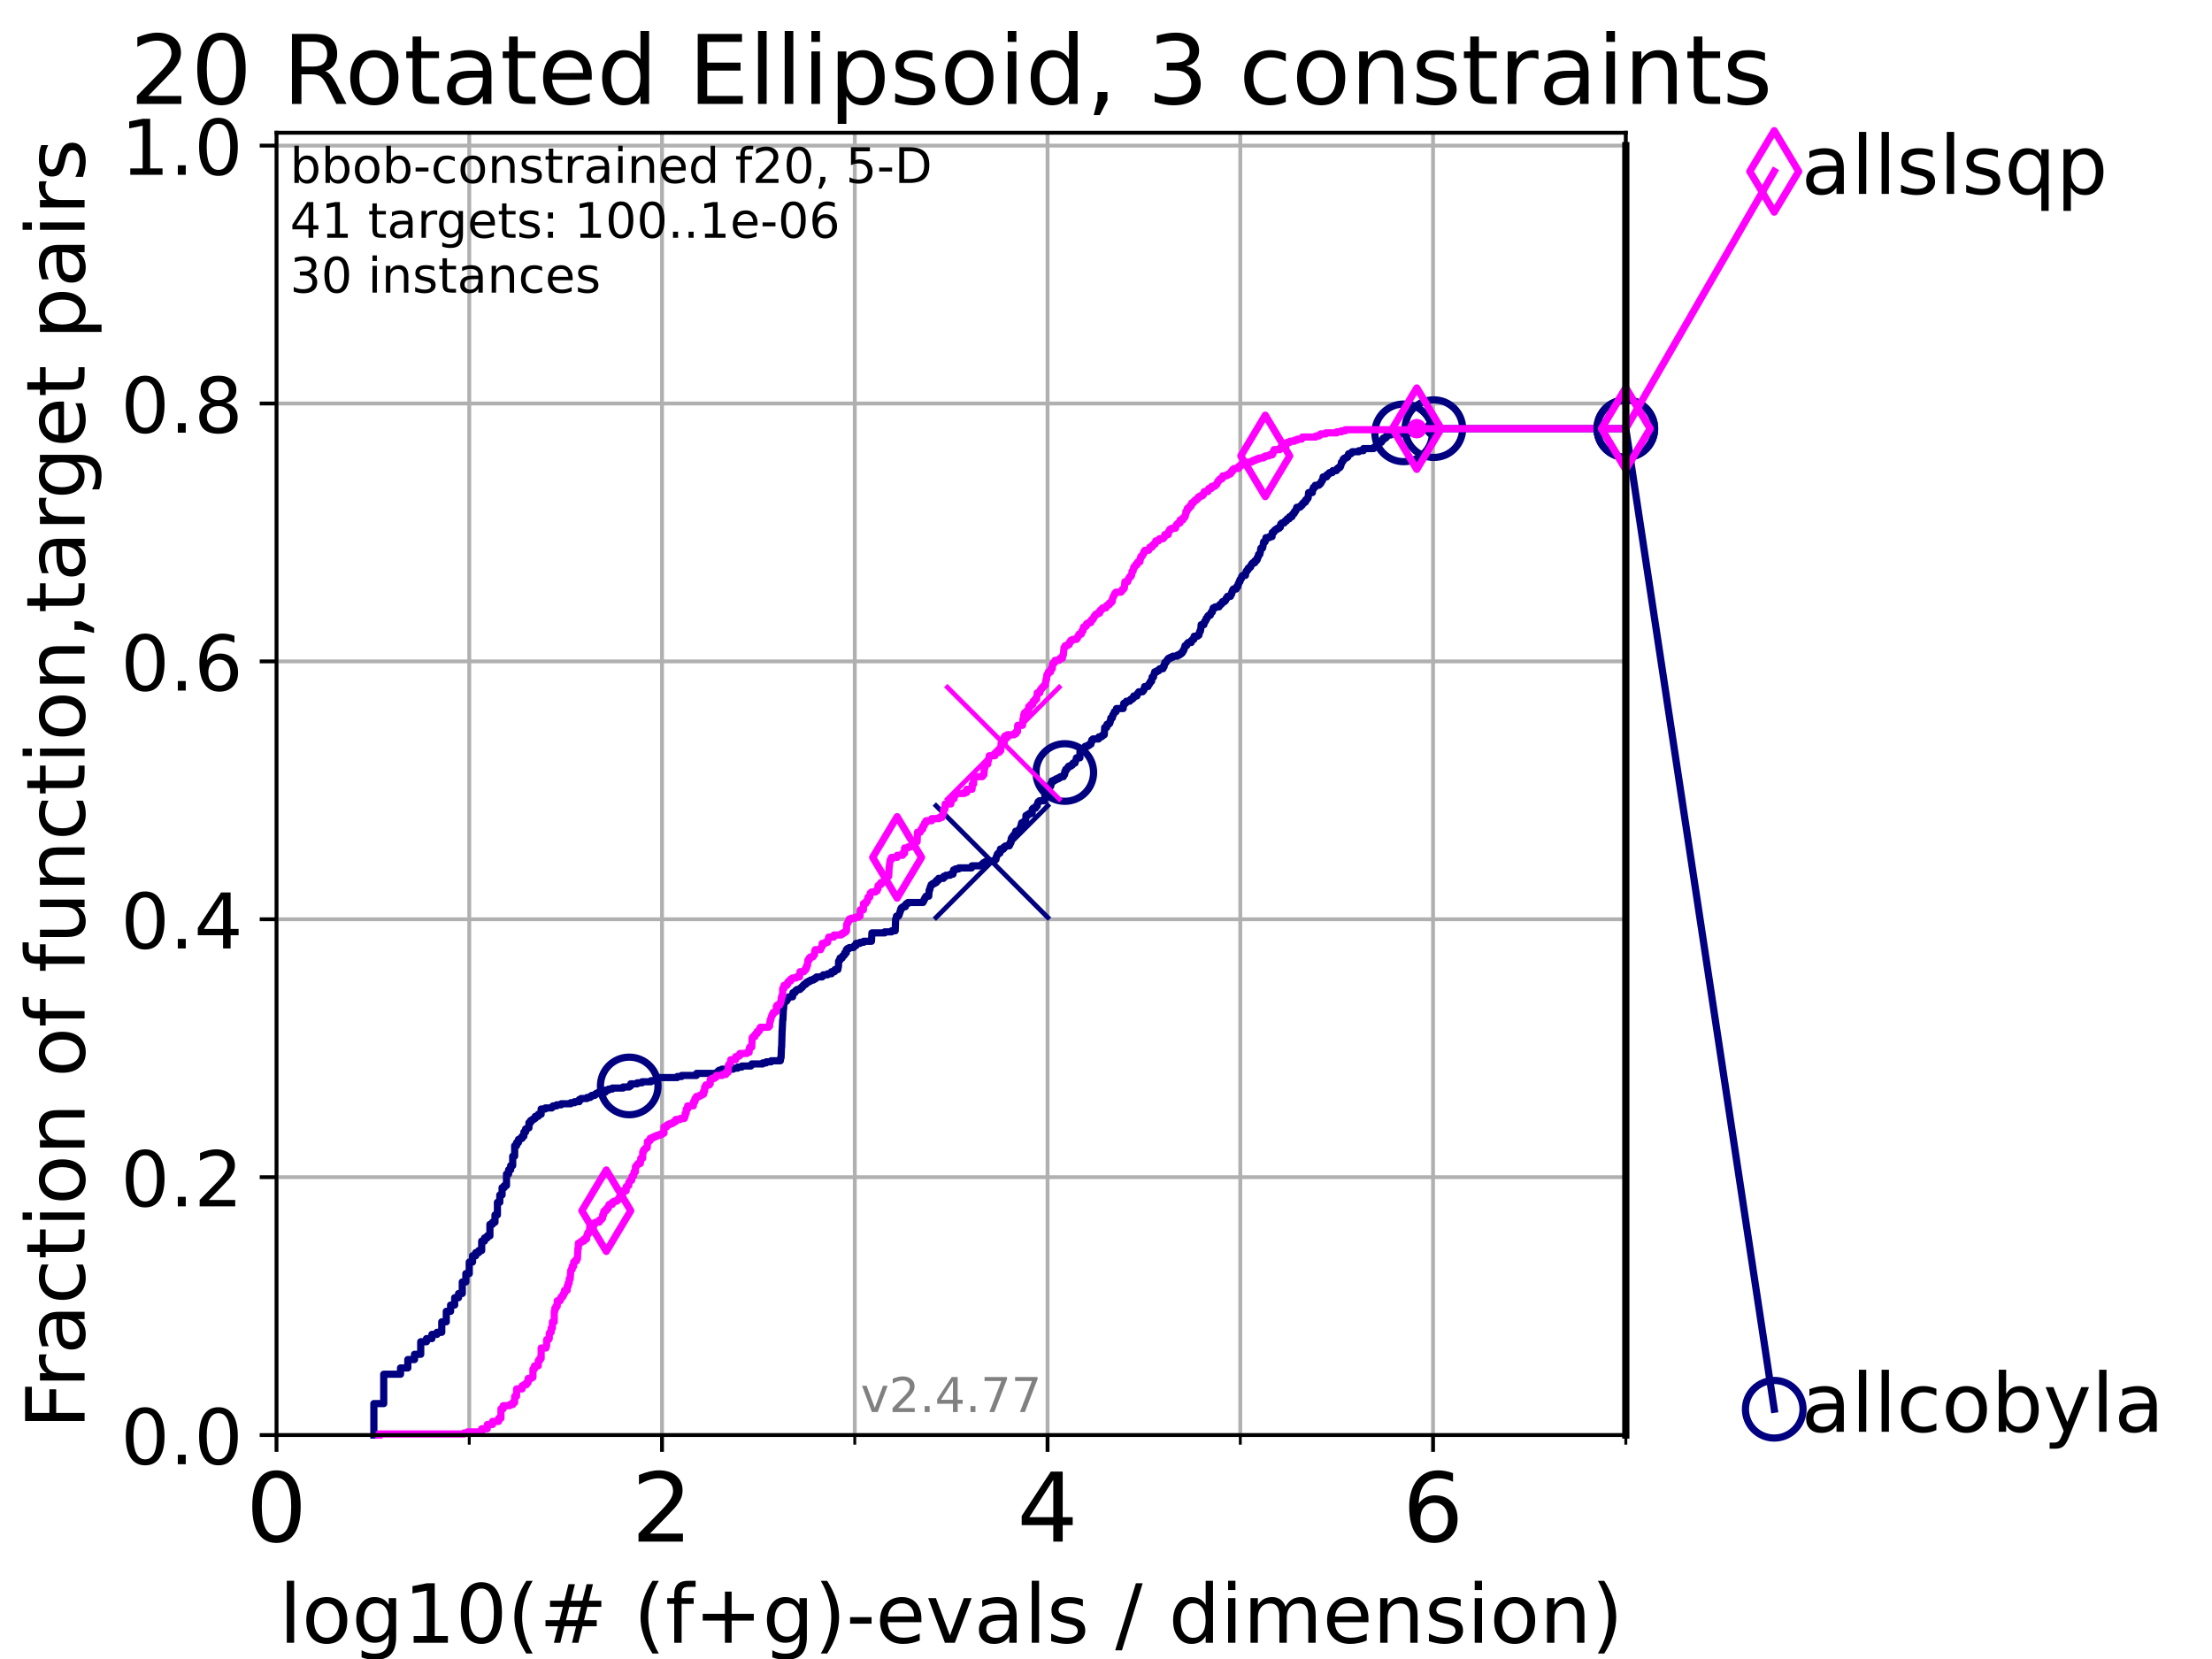 <?xml version="1.0" encoding="utf-8" standalone="no"?>
<!DOCTYPE svg PUBLIC "-//W3C//DTD SVG 1.1//EN"
  "http://www.w3.org/Graphics/SVG/1.1/DTD/svg11.dtd">
<!-- Created with matplotlib (https://matplotlib.org/) -->
<svg height="345.6pt" version="1.1" viewBox="0 0 460.8 345.6" width="460.8pt" xmlns="http://www.w3.org/2000/svg" xmlns:xlink="http://www.w3.org/1999/xlink">
 <defs>
  <style type="text/css">*{stroke-linecap:butt;stroke-linejoin:round;}</style>
 </defs>
 <g id="figure_1">
  <g id="patch_1">
   <path d="M 0 345.6 
L 460.8 345.6 
L 460.8 0 
L 0 0 
z
" style="fill:#ffffff;"/>
  </g>
  <g id="axes_1">
   <g id="patch_2">
    <path d="M 57.6 298.944 
L 338.688 298.944 
L 338.688 27.648 
L 57.6 27.648 
z
" style="fill:#ffffff;"/>
   </g>
   <g id="matplotlib.axis_1">
    <g id="xtick_1">
     <g id="line2d_1">
      <path clip-path="url(#p3bd725967d)" d="M 57.6 298.944 
L 57.6 27.648 
" style="fill:none;stroke:#b0b0b0;stroke-linecap:square;stroke-width:0.8;"/>
     </g>
     <g id="line2d_2">
      <defs>
       <path d="M 0 0 
L 0 3.5 
" id="mc5a3fd8c65" style="stroke:#000000;stroke-width:0.8;"/>
      </defs>
      <g>
       <use style="stroke:#000000;stroke-width:0.8;" x="57.6" xlink:href="#mc5a3fd8c65" y="298.944"/>
      </g>
     </g>
     <g id="text_1">
      <!-- 0 -->
      <g transform="translate(51.237 321.141)scale(0.2 -0.2)">
       <defs>
        <path d="M 31.781 66.406 
Q 24.172 66.406 20.328 58.906 
Q 16.5 51.422 16.5 36.375 
Q 16.5 21.391 20.328 13.891 
Q 24.172 6.391 31.781 6.391 
Q 39.453 6.391 43.281 13.891 
Q 47.125 21.391 47.125 36.375 
Q 47.125 51.422 43.281 58.906 
Q 39.453 66.406 31.781 66.406 
z
M 31.781 74.219 
Q 44.047 74.219 50.516 64.516 
Q 56.984 54.828 56.984 36.375 
Q 56.984 17.969 50.516 8.266 
Q 44.047 -1.422 31.781 -1.422 
Q 19.531 -1.422 13.062 8.266 
Q 6.594 17.969 6.594 36.375 
Q 6.594 54.828 13.062 64.516 
Q 19.531 74.219 31.781 74.219 
z
" id="DejaVuSans-48"/>
       </defs>
       <use xlink:href="#DejaVuSans-48"/>
      </g>
     </g>
    </g>
    <g id="xtick_2">
     <g id="line2d_3">
      <path clip-path="url(#p3bd725967d)" d="M 137.911 298.944 
L 137.911 27.648 
" style="fill:none;stroke:#b0b0b0;stroke-linecap:square;stroke-width:0.8;"/>
     </g>
     <g id="line2d_4">
      <g>
       <use style="stroke:#000000;stroke-width:0.8;" x="137.911" xlink:href="#mc5a3fd8c65" y="298.944"/>
      </g>
     </g>
     <g id="text_2">
      <!-- 2 -->
      <g transform="translate(131.548 321.141)scale(0.2 -0.2)">
       <defs>
        <path d="M 19.188 8.297 
L 53.609 8.297 
L 53.609 0 
L 7.328 0 
L 7.328 8.297 
Q 12.938 14.109 22.625 23.891 
Q 32.328 33.688 34.812 36.531 
Q 39.547 41.844 41.422 45.531 
Q 43.312 49.219 43.312 52.781 
Q 43.312 58.594 39.234 62.25 
Q 35.156 65.922 28.609 65.922 
Q 23.969 65.922 18.812 64.312 
Q 13.672 62.703 7.812 59.422 
L 7.812 69.391 
Q 13.766 71.781 18.938 73 
Q 24.125 74.219 28.422 74.219 
Q 39.75 74.219 46.484 68.547 
Q 53.219 62.891 53.219 53.422 
Q 53.219 48.922 51.531 44.891 
Q 49.859 40.875 45.406 35.406 
Q 44.188 33.984 37.641 27.219 
Q 31.109 20.453 19.188 8.297 
z
" id="DejaVuSans-50"/>
       </defs>
       <use xlink:href="#DejaVuSans-50"/>
      </g>
     </g>
    </g>
    <g id="xtick_3">
     <g id="line2d_5">
      <path clip-path="url(#p3bd725967d)" d="M 218.222 298.944 
L 218.222 27.648 
" style="fill:none;stroke:#b0b0b0;stroke-linecap:square;stroke-width:0.8;"/>
     </g>
     <g id="line2d_6">
      <g>
       <use style="stroke:#000000;stroke-width:0.8;" x="218.222" xlink:href="#mc5a3fd8c65" y="298.944"/>
      </g>
     </g>
     <g id="text_3">
      <!-- 4 -->
      <g transform="translate(211.859 321.141)scale(0.2 -0.2)">
       <defs>
        <path d="M 37.797 64.312 
L 12.891 25.391 
L 37.797 25.391 
z
M 35.203 72.906 
L 47.609 72.906 
L 47.609 25.391 
L 58.016 25.391 
L 58.016 17.188 
L 47.609 17.188 
L 47.609 0 
L 37.797 0 
L 37.797 17.188 
L 4.891 17.188 
L 4.891 26.703 
z
" id="DejaVuSans-52"/>
       </defs>
       <use xlink:href="#DejaVuSans-52"/>
      </g>
     </g>
    </g>
    <g id="xtick_4">
     <g id="line2d_7">
      <path clip-path="url(#p3bd725967d)" d="M 298.533 298.944 
L 298.533 27.648 
" style="fill:none;stroke:#b0b0b0;stroke-linecap:square;stroke-width:0.8;"/>
     </g>
     <g id="line2d_8">
      <g>
       <use style="stroke:#000000;stroke-width:0.8;" x="298.533" xlink:href="#mc5a3fd8c65" y="298.944"/>
      </g>
     </g>
     <g id="text_4">
      <!-- 6 -->
      <g transform="translate(292.17 321.141)scale(0.2 -0.2)">
       <defs>
        <path d="M 33.016 40.375 
Q 26.375 40.375 22.484 35.828 
Q 18.609 31.297 18.609 23.391 
Q 18.609 15.531 22.484 10.953 
Q 26.375 6.391 33.016 6.391 
Q 39.656 6.391 43.531 10.953 
Q 47.406 15.531 47.406 23.391 
Q 47.406 31.297 43.531 35.828 
Q 39.656 40.375 33.016 40.375 
z
M 52.594 71.297 
L 52.594 62.312 
Q 48.875 64.062 45.094 64.984 
Q 41.312 65.922 37.594 65.922 
Q 27.828 65.922 22.672 59.328 
Q 17.531 52.734 16.797 39.406 
Q 19.672 43.656 24.016 45.922 
Q 28.375 48.188 33.594 48.188 
Q 44.578 48.188 50.953 41.516 
Q 57.328 34.859 57.328 23.391 
Q 57.328 12.156 50.688 5.359 
Q 44.047 -1.422 33.016 -1.422 
Q 20.359 -1.422 13.672 8.266 
Q 6.984 17.969 6.984 36.375 
Q 6.984 53.656 15.188 63.938 
Q 23.391 74.219 37.203 74.219 
Q 40.922 74.219 44.703 73.484 
Q 48.484 72.75 52.594 71.297 
z
" id="DejaVuSans-54"/>
       </defs>
       <use xlink:href="#DejaVuSans-54"/>
      </g>
     </g>
    </g>
    <g id="xtick_5">
     <g id="line2d_9">
      <path clip-path="url(#p3bd725967d)" d="M 97.755 298.944 
L 97.755 27.648 
" style="fill:none;stroke:#b0b0b0;stroke-linecap:square;stroke-width:0.8;"/>
     </g>
     <g id="line2d_10">
      <defs>
       <path d="M 0 0 
L 0 2 
" id="mb992a01a69" style="stroke:#000000;stroke-width:0.6;"/>
      </defs>
      <g>
       <use style="stroke:#000000;stroke-width:0.6;" x="97.755" xlink:href="#mb992a01a69" y="298.944"/>
      </g>
     </g>
    </g>
    <g id="xtick_6">
     <g id="line2d_11">
      <path clip-path="url(#p3bd725967d)" d="M 178.066 298.944 
L 178.066 27.648 
" style="fill:none;stroke:#b0b0b0;stroke-linecap:square;stroke-width:0.8;"/>
     </g>
     <g id="line2d_12">
      <g>
       <use style="stroke:#000000;stroke-width:0.6;" x="178.066" xlink:href="#mb992a01a69" y="298.944"/>
      </g>
     </g>
    </g>
    <g id="xtick_7">
     <g id="line2d_13">
      <path clip-path="url(#p3bd725967d)" d="M 258.377 298.944 
L 258.377 27.648 
" style="fill:none;stroke:#b0b0b0;stroke-linecap:square;stroke-width:0.8;"/>
     </g>
     <g id="line2d_14">
      <g>
       <use style="stroke:#000000;stroke-width:0.6;" x="258.377" xlink:href="#mb992a01a69" y="298.944"/>
      </g>
     </g>
    </g>
    <g id="xtick_8">
     <g id="line2d_15">
      <path clip-path="url(#p3bd725967d)" d="M 338.688 298.944 
L 338.688 27.648 
" style="fill:none;stroke:#b0b0b0;stroke-linecap:square;stroke-width:0.8;"/>
     </g>
     <g id="line2d_16">
      <g>
       <use style="stroke:#000000;stroke-width:0.6;" x="338.688" xlink:href="#mb992a01a69" y="298.944"/>
      </g>
     </g>
    </g>
    <g id="text_5">
     <!-- log10(# (f+g)-evals / dimension) -->
     <g transform="translate(58.145 342.218)scale(0.17 -0.17)">
      <defs>
       <path d="M 9.422 75.984 
L 18.406 75.984 
L 18.406 0 
L 9.422 0 
z
" id="DejaVuSans-108"/>
       <path d="M 30.609 48.391 
Q 23.391 48.391 19.188 42.75 
Q 14.984 37.109 14.984 27.297 
Q 14.984 17.484 19.156 11.844 
Q 23.344 6.203 30.609 6.203 
Q 37.797 6.203 41.984 11.859 
Q 46.188 17.531 46.188 27.297 
Q 46.188 37.016 41.984 42.703 
Q 37.797 48.391 30.609 48.391 
z
M 30.609 56 
Q 42.328 56 49.016 48.375 
Q 55.719 40.766 55.719 27.297 
Q 55.719 13.875 49.016 6.219 
Q 42.328 -1.422 30.609 -1.422 
Q 18.844 -1.422 12.172 6.219 
Q 5.516 13.875 5.516 27.297 
Q 5.516 40.766 12.172 48.375 
Q 18.844 56 30.609 56 
z
" id="DejaVuSans-111"/>
       <path d="M 45.406 27.984 
Q 45.406 37.75 41.375 43.109 
Q 37.359 48.484 30.078 48.484 
Q 22.859 48.484 18.828 43.109 
Q 14.797 37.75 14.797 27.984 
Q 14.797 18.266 18.828 12.891 
Q 22.859 7.516 30.078 7.516 
Q 37.359 7.516 41.375 12.891 
Q 45.406 18.266 45.406 27.984 
z
M 54.391 6.781 
Q 54.391 -7.172 48.188 -13.984 
Q 42 -20.797 29.203 -20.797 
Q 24.469 -20.797 20.266 -20.094 
Q 16.062 -19.391 12.109 -17.922 
L 12.109 -9.188 
Q 16.062 -11.328 19.922 -12.344 
Q 23.781 -13.375 27.781 -13.375 
Q 36.625 -13.375 41.016 -8.766 
Q 45.406 -4.156 45.406 5.172 
L 45.406 9.625 
Q 42.625 4.781 38.281 2.391 
Q 33.938 0 27.875 0 
Q 17.828 0 11.672 7.656 
Q 5.516 15.328 5.516 27.984 
Q 5.516 40.672 11.672 48.328 
Q 17.828 56 27.875 56 
Q 33.938 56 38.281 53.609 
Q 42.625 51.219 45.406 46.391 
L 45.406 54.688 
L 54.391 54.688 
z
" id="DejaVuSans-103"/>
       <path d="M 12.406 8.297 
L 28.516 8.297 
L 28.516 63.922 
L 10.984 60.406 
L 10.984 69.391 
L 28.422 72.906 
L 38.281 72.906 
L 38.281 8.297 
L 54.391 8.297 
L 54.391 0 
L 12.406 0 
z
" id="DejaVuSans-49"/>
       <path d="M 31 75.875 
Q 24.469 64.656 21.281 53.656 
Q 18.109 42.672 18.109 31.391 
Q 18.109 20.125 21.312 9.062 
Q 24.516 -2 31 -13.188 
L 23.188 -13.188 
Q 15.875 -1.703 12.234 9.375 
Q 8.594 20.453 8.594 31.391 
Q 8.594 42.281 12.203 53.312 
Q 15.828 64.359 23.188 75.875 
z
" id="DejaVuSans-40"/>
       <path d="M 51.125 44 
L 36.922 44 
L 32.812 27.688 
L 47.125 27.688 
z
M 43.797 71.781 
L 38.719 51.516 
L 52.984 51.516 
L 58.109 71.781 
L 65.922 71.781 
L 60.891 51.516 
L 76.125 51.516 
L 76.125 44 
L 58.984 44 
L 54.984 27.688 
L 70.516 27.688 
L 70.516 20.219 
L 53.078 20.219 
L 48 0 
L 40.188 0 
L 45.219 20.219 
L 30.906 20.219 
L 25.875 0 
L 18.016 0 
L 23.094 20.219 
L 7.719 20.219 
L 7.719 27.688 
L 24.906 27.688 
L 29 44 
L 13.281 44 
L 13.281 51.516 
L 30.906 51.516 
L 35.891 71.781 
z
" id="DejaVuSans-35"/>
       <path id="DejaVuSans-32"/>
       <path d="M 37.109 75.984 
L 37.109 68.5 
L 28.516 68.5 
Q 23.688 68.5 21.797 66.547 
Q 19.922 64.594 19.922 59.516 
L 19.922 54.688 
L 34.719 54.688 
L 34.719 47.703 
L 19.922 47.703 
L 19.922 0 
L 10.891 0 
L 10.891 47.703 
L 2.297 47.703 
L 2.297 54.688 
L 10.891 54.688 
L 10.891 58.5 
Q 10.891 67.625 15.141 71.797 
Q 19.391 75.984 28.609 75.984 
z
" id="DejaVuSans-102"/>
       <path d="M 46 62.703 
L 46 35.5 
L 73.188 35.5 
L 73.188 27.203 
L 46 27.203 
L 46 0 
L 37.797 0 
L 37.797 27.203 
L 10.594 27.203 
L 10.594 35.5 
L 37.797 35.5 
L 37.797 62.703 
z
" id="DejaVuSans-43"/>
       <path d="M 8.016 75.875 
L 15.828 75.875 
Q 23.141 64.359 26.781 53.312 
Q 30.422 42.281 30.422 31.391 
Q 30.422 20.453 26.781 9.375 
Q 23.141 -1.703 15.828 -13.188 
L 8.016 -13.188 
Q 14.5 -2 17.703 9.062 
Q 20.906 20.125 20.906 31.391 
Q 20.906 42.672 17.703 53.656 
Q 14.5 64.656 8.016 75.875 
z
" id="DejaVuSans-41"/>
       <path d="M 4.891 31.391 
L 31.203 31.391 
L 31.203 23.391 
L 4.891 23.391 
z
" id="DejaVuSans-45"/>
       <path d="M 56.203 29.594 
L 56.203 25.203 
L 14.891 25.203 
Q 15.484 15.922 20.484 11.062 
Q 25.484 6.203 34.422 6.203 
Q 39.594 6.203 44.453 7.469 
Q 49.312 8.734 54.109 11.281 
L 54.109 2.781 
Q 49.266 0.734 44.188 -0.344 
Q 39.109 -1.422 33.891 -1.422 
Q 20.797 -1.422 13.156 6.188 
Q 5.516 13.812 5.516 26.812 
Q 5.516 40.234 12.766 48.109 
Q 20.016 56 32.328 56 
Q 43.359 56 49.781 48.891 
Q 56.203 41.797 56.203 29.594 
z
M 47.219 32.234 
Q 47.125 39.594 43.094 43.984 
Q 39.062 48.391 32.422 48.391 
Q 24.906 48.391 20.391 44.141 
Q 15.875 39.891 15.188 32.172 
z
" id="DejaVuSans-101"/>
       <path d="M 2.984 54.688 
L 12.5 54.688 
L 29.594 8.797 
L 46.688 54.688 
L 56.203 54.688 
L 35.688 0 
L 23.484 0 
z
" id="DejaVuSans-118"/>
       <path d="M 34.281 27.484 
Q 23.391 27.484 19.188 25 
Q 14.984 22.516 14.984 16.5 
Q 14.984 11.719 18.141 8.906 
Q 21.297 6.109 26.703 6.109 
Q 34.188 6.109 38.703 11.406 
Q 43.219 16.703 43.219 25.484 
L 43.219 27.484 
z
M 52.203 31.203 
L 52.203 0 
L 43.219 0 
L 43.219 8.297 
Q 40.141 3.328 35.547 0.953 
Q 30.953 -1.422 24.312 -1.422 
Q 15.922 -1.422 10.953 3.297 
Q 6 8.016 6 15.922 
Q 6 25.141 12.172 29.828 
Q 18.359 34.516 30.609 34.516 
L 43.219 34.516 
L 43.219 35.406 
Q 43.219 41.609 39.141 45 
Q 35.062 48.391 27.688 48.391 
Q 23 48.391 18.547 47.266 
Q 14.109 46.141 10.016 43.891 
L 10.016 52.203 
Q 14.938 54.109 19.578 55.047 
Q 24.219 56 28.609 56 
Q 40.484 56 46.344 49.844 
Q 52.203 43.703 52.203 31.203 
z
" id="DejaVuSans-97"/>
       <path d="M 44.281 53.078 
L 44.281 44.578 
Q 40.484 46.531 36.375 47.5 
Q 32.281 48.484 27.875 48.484 
Q 21.188 48.484 17.844 46.438 
Q 14.5 44.391 14.5 40.281 
Q 14.5 37.156 16.891 35.375 
Q 19.281 33.594 26.516 31.984 
L 29.594 31.297 
Q 39.156 29.25 43.188 25.516 
Q 47.219 21.781 47.219 15.094 
Q 47.219 7.469 41.188 3.016 
Q 35.156 -1.422 24.609 -1.422 
Q 20.219 -1.422 15.453 -0.562 
Q 10.688 0.297 5.422 2 
L 5.422 11.281 
Q 10.406 8.688 15.234 7.391 
Q 20.062 6.109 24.812 6.109 
Q 31.156 6.109 34.562 8.281 
Q 37.984 10.453 37.984 14.406 
Q 37.984 18.062 35.516 20.016 
Q 33.062 21.969 24.703 23.781 
L 21.578 24.516 
Q 13.234 26.266 9.516 29.906 
Q 5.812 33.547 5.812 39.891 
Q 5.812 47.609 11.281 51.797 
Q 16.75 56 26.812 56 
Q 31.781 56 36.172 55.266 
Q 40.578 54.547 44.281 53.078 
z
" id="DejaVuSans-115"/>
       <path d="M 25.391 72.906 
L 33.688 72.906 
L 8.297 -9.281 
L 0 -9.281 
z
" id="DejaVuSans-47"/>
       <path d="M 45.406 46.391 
L 45.406 75.984 
L 54.391 75.984 
L 54.391 0 
L 45.406 0 
L 45.406 8.203 
Q 42.578 3.328 38.25 0.953 
Q 33.938 -1.422 27.875 -1.422 
Q 17.969 -1.422 11.734 6.484 
Q 5.516 14.406 5.516 27.297 
Q 5.516 40.188 11.734 48.094 
Q 17.969 56 27.875 56 
Q 33.938 56 38.25 53.625 
Q 42.578 51.266 45.406 46.391 
z
M 14.797 27.297 
Q 14.797 17.391 18.875 11.75 
Q 22.953 6.109 30.078 6.109 
Q 37.203 6.109 41.297 11.75 
Q 45.406 17.391 45.406 27.297 
Q 45.406 37.203 41.297 42.844 
Q 37.203 48.484 30.078 48.484 
Q 22.953 48.484 18.875 42.844 
Q 14.797 37.203 14.797 27.297 
z
" id="DejaVuSans-100"/>
       <path d="M 9.422 54.688 
L 18.406 54.688 
L 18.406 0 
L 9.422 0 
z
M 9.422 75.984 
L 18.406 75.984 
L 18.406 64.594 
L 9.422 64.594 
z
" id="DejaVuSans-105"/>
       <path d="M 52 44.188 
Q 55.375 50.25 60.062 53.125 
Q 64.75 56 71.094 56 
Q 79.641 56 84.281 50.016 
Q 88.922 44.047 88.922 33.016 
L 88.922 0 
L 79.891 0 
L 79.891 32.719 
Q 79.891 40.578 77.094 44.375 
Q 74.312 48.188 68.609 48.188 
Q 61.625 48.188 57.562 43.547 
Q 53.516 38.922 53.516 30.906 
L 53.516 0 
L 44.484 0 
L 44.484 32.719 
Q 44.484 40.625 41.703 44.406 
Q 38.922 48.188 33.109 48.188 
Q 26.219 48.188 22.156 43.531 
Q 18.109 38.875 18.109 30.906 
L 18.109 0 
L 9.078 0 
L 9.078 54.688 
L 18.109 54.688 
L 18.109 46.188 
Q 21.188 51.219 25.484 53.609 
Q 29.781 56 35.688 56 
Q 41.656 56 45.828 52.969 
Q 50 49.953 52 44.188 
z
" id="DejaVuSans-109"/>
       <path d="M 54.891 33.016 
L 54.891 0 
L 45.906 0 
L 45.906 32.719 
Q 45.906 40.484 42.875 44.328 
Q 39.844 48.188 33.797 48.188 
Q 26.516 48.188 22.312 43.547 
Q 18.109 38.922 18.109 30.906 
L 18.109 0 
L 9.078 0 
L 9.078 54.688 
L 18.109 54.688 
L 18.109 46.188 
Q 21.344 51.125 25.703 53.562 
Q 30.078 56 35.797 56 
Q 45.219 56 50.047 50.172 
Q 54.891 44.344 54.891 33.016 
z
" id="DejaVuSans-110"/>
      </defs>
      <use xlink:href="#DejaVuSans-108"/>
      <use x="27.783" xlink:href="#DejaVuSans-111"/>
      <use x="88.965" xlink:href="#DejaVuSans-103"/>
      <use x="152.441" xlink:href="#DejaVuSans-49"/>
      <use x="216.064" xlink:href="#DejaVuSans-48"/>
      <use x="279.688" xlink:href="#DejaVuSans-40"/>
      <use x="318.701" xlink:href="#DejaVuSans-35"/>
      <use x="402.49" xlink:href="#DejaVuSans-32"/>
      <use x="434.277" xlink:href="#DejaVuSans-40"/>
      <use x="473.291" xlink:href="#DejaVuSans-102"/>
      <use x="508.496" xlink:href="#DejaVuSans-43"/>
      <use x="592.285" xlink:href="#DejaVuSans-103"/>
      <use x="655.762" xlink:href="#DejaVuSans-41"/>
      <use x="694.775" xlink:href="#DejaVuSans-45"/>
      <use x="730.859" xlink:href="#DejaVuSans-101"/>
      <use x="792.383" xlink:href="#DejaVuSans-118"/>
      <use x="851.562" xlink:href="#DejaVuSans-97"/>
      <use x="912.842" xlink:href="#DejaVuSans-108"/>
      <use x="940.625" xlink:href="#DejaVuSans-115"/>
      <use x="992.725" xlink:href="#DejaVuSans-32"/>
      <use x="1024.512" xlink:href="#DejaVuSans-47"/>
      <use x="1058.203" xlink:href="#DejaVuSans-32"/>
      <use x="1089.99" xlink:href="#DejaVuSans-100"/>
      <use x="1153.467" xlink:href="#DejaVuSans-105"/>
      <use x="1181.25" xlink:href="#DejaVuSans-109"/>
      <use x="1278.662" xlink:href="#DejaVuSans-101"/>
      <use x="1340.186" xlink:href="#DejaVuSans-110"/>
      <use x="1403.564" xlink:href="#DejaVuSans-115"/>
      <use x="1455.664" xlink:href="#DejaVuSans-105"/>
      <use x="1483.447" xlink:href="#DejaVuSans-111"/>
      <use x="1544.629" xlink:href="#DejaVuSans-110"/>
      <use x="1608.008" xlink:href="#DejaVuSans-41"/>
     </g>
    </g>
   </g>
   <g id="matplotlib.axis_2">
    <g id="ytick_1">
     <g id="line2d_17">
      <path clip-path="url(#p3bd725967d)" d="M 57.6 298.944 
L 338.688 298.944 
" style="fill:none;stroke:#b0b0b0;stroke-linecap:square;stroke-width:0.8;"/>
     </g>
     <g id="line2d_18">
      <defs>
       <path d="M 0 0 
L -3.5 0 
" id="ma9304ee43e" style="stroke:#000000;stroke-width:0.8;"/>
      </defs>
      <g>
       <use style="stroke:#000000;stroke-width:0.8;" x="57.6" xlink:href="#ma9304ee43e" y="298.944"/>
      </g>
     </g>
     <g id="text_6">
      <!-- 0.0 -->
      <g transform="translate(25.155 305.023)scale(0.16 -0.16)">
       <defs>
        <path d="M 10.688 12.406 
L 21 12.406 
L 21 0 
L 10.688 0 
z
" id="DejaVuSans-46"/>
       </defs>
       <use xlink:href="#DejaVuSans-48"/>
       <use x="63.623" xlink:href="#DejaVuSans-46"/>
       <use x="95.41" xlink:href="#DejaVuSans-48"/>
      </g>
     </g>
    </g>
    <g id="ytick_2">
     <g id="line2d_19">
      <path clip-path="url(#p3bd725967d)" d="M 57.6 245.222 
L 338.688 245.222 
" style="fill:none;stroke:#b0b0b0;stroke-linecap:square;stroke-width:0.8;"/>
     </g>
     <g id="line2d_20">
      <g>
       <use style="stroke:#000000;stroke-width:0.8;" x="57.6" xlink:href="#ma9304ee43e" y="245.222"/>
      </g>
     </g>
     <g id="text_7">
      <!-- 0.2 -->
      <g transform="translate(25.155 251.301)scale(0.16 -0.16)">
       <use xlink:href="#DejaVuSans-48"/>
       <use x="63.623" xlink:href="#DejaVuSans-46"/>
       <use x="95.41" xlink:href="#DejaVuSans-50"/>
      </g>
     </g>
    </g>
    <g id="ytick_3">
     <g id="line2d_21">
      <path clip-path="url(#p3bd725967d)" d="M 57.6 191.5 
L 338.688 191.5 
" style="fill:none;stroke:#b0b0b0;stroke-linecap:square;stroke-width:0.8;"/>
     </g>
     <g id="line2d_22">
      <g>
       <use style="stroke:#000000;stroke-width:0.8;" x="57.6" xlink:href="#ma9304ee43e" y="191.5"/>
      </g>
     </g>
     <g id="text_8">
      <!-- 0.4 -->
      <g transform="translate(25.155 197.579)scale(0.16 -0.16)">
       <use xlink:href="#DejaVuSans-48"/>
       <use x="63.623" xlink:href="#DejaVuSans-46"/>
       <use x="95.41" xlink:href="#DejaVuSans-52"/>
      </g>
     </g>
    </g>
    <g id="ytick_4">
     <g id="line2d_23">
      <path clip-path="url(#p3bd725967d)" d="M 57.6 137.778 
L 338.688 137.778 
" style="fill:none;stroke:#b0b0b0;stroke-linecap:square;stroke-width:0.8;"/>
     </g>
     <g id="line2d_24">
      <g>
       <use style="stroke:#000000;stroke-width:0.8;" x="57.6" xlink:href="#ma9304ee43e" y="137.778"/>
      </g>
     </g>
     <g id="text_9">
      <!-- 0.6 -->
      <g transform="translate(25.155 143.857)scale(0.16 -0.16)">
       <use xlink:href="#DejaVuSans-48"/>
       <use x="63.623" xlink:href="#DejaVuSans-46"/>
       <use x="95.41" xlink:href="#DejaVuSans-54"/>
      </g>
     </g>
    </g>
    <g id="ytick_5">
     <g id="line2d_25">
      <path clip-path="url(#p3bd725967d)" d="M 57.6 84.056 
L 338.688 84.056 
" style="fill:none;stroke:#b0b0b0;stroke-linecap:square;stroke-width:0.8;"/>
     </g>
     <g id="line2d_26">
      <g>
       <use style="stroke:#000000;stroke-width:0.8;" x="57.6" xlink:href="#ma9304ee43e" y="84.056"/>
      </g>
     </g>
     <g id="text_10">
      <!-- 0.8 -->
      <g transform="translate(25.155 90.135)scale(0.16 -0.16)">
       <defs>
        <path d="M 31.781 34.625 
Q 24.75 34.625 20.719 30.859 
Q 16.703 27.094 16.703 20.516 
Q 16.703 13.922 20.719 10.156 
Q 24.75 6.391 31.781 6.391 
Q 38.812 6.391 42.859 10.172 
Q 46.922 13.969 46.922 20.516 
Q 46.922 27.094 42.891 30.859 
Q 38.875 34.625 31.781 34.625 
z
M 21.922 38.812 
Q 15.578 40.375 12.031 44.719 
Q 8.5 49.078 8.5 55.328 
Q 8.5 64.062 14.719 69.141 
Q 20.953 74.219 31.781 74.219 
Q 42.672 74.219 48.875 69.141 
Q 55.078 64.062 55.078 55.328 
Q 55.078 49.078 51.531 44.719 
Q 48 40.375 41.703 38.812 
Q 48.828 37.156 52.797 32.312 
Q 56.781 27.484 56.781 20.516 
Q 56.781 9.906 50.312 4.234 
Q 43.844 -1.422 31.781 -1.422 
Q 19.734 -1.422 13.25 4.234 
Q 6.781 9.906 6.781 20.516 
Q 6.781 27.484 10.781 32.312 
Q 14.797 37.156 21.922 38.812 
z
M 18.312 54.391 
Q 18.312 48.734 21.844 45.562 
Q 25.391 42.391 31.781 42.391 
Q 38.141 42.391 41.719 45.562 
Q 45.312 48.734 45.312 54.391 
Q 45.312 60.062 41.719 63.234 
Q 38.141 66.406 31.781 66.406 
Q 25.391 66.406 21.844 63.234 
Q 18.312 60.062 18.312 54.391 
z
" id="DejaVuSans-56"/>
       </defs>
       <use xlink:href="#DejaVuSans-48"/>
       <use x="63.623" xlink:href="#DejaVuSans-46"/>
       <use x="95.41" xlink:href="#DejaVuSans-56"/>
      </g>
     </g>
    </g>
    <g id="ytick_6">
     <g id="line2d_27">
      <path clip-path="url(#p3bd725967d)" d="M 57.6 30.334 
L 338.688 30.334 
" style="fill:none;stroke:#b0b0b0;stroke-linecap:square;stroke-width:0.8;"/>
     </g>
     <g id="line2d_28">
      <g>
       <use style="stroke:#000000;stroke-width:0.8;" x="57.6" xlink:href="#ma9304ee43e" y="30.334"/>
      </g>
     </g>
     <g id="text_11">
      <!-- 1.0 -->
      <g transform="translate(25.155 36.413)scale(0.16 -0.16)">
       <use xlink:href="#DejaVuSans-49"/>
       <use x="63.623" xlink:href="#DejaVuSans-46"/>
       <use x="95.41" xlink:href="#DejaVuSans-48"/>
      </g>
     </g>
    </g>
    <g id="text_12">
     <!-- Fraction of function,target pairs -->
     <g transform="translate(17.62 297.681)rotate(-90)scale(0.17 -0.17)">
      <defs>
       <path d="M 9.812 72.906 
L 51.703 72.906 
L 51.703 64.594 
L 19.672 64.594 
L 19.672 43.109 
L 48.578 43.109 
L 48.578 34.812 
L 19.672 34.812 
L 19.672 0 
L 9.812 0 
z
" id="DejaVuSans-70"/>
       <path d="M 41.109 46.297 
Q 39.594 47.172 37.812 47.578 
Q 36.031 48 33.891 48 
Q 26.266 48 22.188 43.047 
Q 18.109 38.094 18.109 28.812 
L 18.109 0 
L 9.078 0 
L 9.078 54.688 
L 18.109 54.688 
L 18.109 46.188 
Q 20.953 51.172 25.484 53.578 
Q 30.031 56 36.531 56 
Q 37.453 56 38.578 55.875 
Q 39.703 55.766 41.062 55.516 
z
" id="DejaVuSans-114"/>
       <path d="M 48.781 52.594 
L 48.781 44.188 
Q 44.969 46.297 41.141 47.344 
Q 37.312 48.391 33.406 48.391 
Q 24.656 48.391 19.812 42.844 
Q 14.984 37.312 14.984 27.297 
Q 14.984 17.281 19.812 11.734 
Q 24.656 6.203 33.406 6.203 
Q 37.312 6.203 41.141 7.25 
Q 44.969 8.297 48.781 10.406 
L 48.781 2.094 
Q 45.016 0.344 40.984 -0.531 
Q 36.969 -1.422 32.422 -1.422 
Q 20.062 -1.422 12.781 6.344 
Q 5.516 14.109 5.516 27.297 
Q 5.516 40.672 12.859 48.328 
Q 20.219 56 33.016 56 
Q 37.156 56 41.109 55.141 
Q 45.062 54.297 48.781 52.594 
z
" id="DejaVuSans-99"/>
       <path d="M 18.312 70.219 
L 18.312 54.688 
L 36.812 54.688 
L 36.812 47.703 
L 18.312 47.703 
L 18.312 18.016 
Q 18.312 11.328 20.141 9.422 
Q 21.969 7.516 27.594 7.516 
L 36.812 7.516 
L 36.812 0 
L 27.594 0 
Q 17.188 0 13.234 3.875 
Q 9.281 7.766 9.281 18.016 
L 9.281 47.703 
L 2.688 47.703 
L 2.688 54.688 
L 9.281 54.688 
L 9.281 70.219 
z
" id="DejaVuSans-116"/>
       <path d="M 8.5 21.578 
L 8.5 54.688 
L 17.484 54.688 
L 17.484 21.922 
Q 17.484 14.156 20.5 10.266 
Q 23.531 6.391 29.594 6.391 
Q 36.859 6.391 41.078 11.031 
Q 45.312 15.672 45.312 23.688 
L 45.312 54.688 
L 54.297 54.688 
L 54.297 0 
L 45.312 0 
L 45.312 8.406 
Q 42.047 3.422 37.719 1 
Q 33.406 -1.422 27.688 -1.422 
Q 18.266 -1.422 13.375 4.438 
Q 8.5 10.297 8.5 21.578 
z
M 31.109 56 
z
" id="DejaVuSans-117"/>
       <path d="M 11.719 12.406 
L 22.016 12.406 
L 22.016 4 
L 14.016 -11.625 
L 7.719 -11.625 
L 11.719 4 
z
" id="DejaVuSans-44"/>
       <path d="M 18.109 8.203 
L 18.109 -20.797 
L 9.078 -20.797 
L 9.078 54.688 
L 18.109 54.688 
L 18.109 46.391 
Q 20.953 51.266 25.266 53.625 
Q 29.594 56 35.594 56 
Q 45.562 56 51.781 48.094 
Q 58.016 40.188 58.016 27.297 
Q 58.016 14.406 51.781 6.484 
Q 45.562 -1.422 35.594 -1.422 
Q 29.594 -1.422 25.266 0.953 
Q 20.953 3.328 18.109 8.203 
z
M 48.688 27.297 
Q 48.688 37.203 44.609 42.844 
Q 40.531 48.484 33.406 48.484 
Q 26.266 48.484 22.188 42.844 
Q 18.109 37.203 18.109 27.297 
Q 18.109 17.391 22.188 11.75 
Q 26.266 6.109 33.406 6.109 
Q 40.531 6.109 44.609 11.75 
Q 48.688 17.391 48.688 27.297 
z
" id="DejaVuSans-112"/>
      </defs>
      <use xlink:href="#DejaVuSans-70"/>
      <use x="50.27" xlink:href="#DejaVuSans-114"/>
      <use x="91.383" xlink:href="#DejaVuSans-97"/>
      <use x="152.662" xlink:href="#DejaVuSans-99"/>
      <use x="207.643" xlink:href="#DejaVuSans-116"/>
      <use x="246.852" xlink:href="#DejaVuSans-105"/>
      <use x="274.635" xlink:href="#DejaVuSans-111"/>
      <use x="335.816" xlink:href="#DejaVuSans-110"/>
      <use x="399.195" xlink:href="#DejaVuSans-32"/>
      <use x="430.982" xlink:href="#DejaVuSans-111"/>
      <use x="492.164" xlink:href="#DejaVuSans-102"/>
      <use x="527.369" xlink:href="#DejaVuSans-32"/>
      <use x="559.156" xlink:href="#DejaVuSans-102"/>
      <use x="594.361" xlink:href="#DejaVuSans-117"/>
      <use x="657.74" xlink:href="#DejaVuSans-110"/>
      <use x="721.119" xlink:href="#DejaVuSans-99"/>
      <use x="776.1" xlink:href="#DejaVuSans-116"/>
      <use x="815.309" xlink:href="#DejaVuSans-105"/>
      <use x="843.092" xlink:href="#DejaVuSans-111"/>
      <use x="904.273" xlink:href="#DejaVuSans-110"/>
      <use x="967.652" xlink:href="#DejaVuSans-44"/>
      <use x="999.439" xlink:href="#DejaVuSans-116"/>
      <use x="1038.648" xlink:href="#DejaVuSans-97"/>
      <use x="1099.928" xlink:href="#DejaVuSans-114"/>
      <use x="1139.291" xlink:href="#DejaVuSans-103"/>
      <use x="1202.768" xlink:href="#DejaVuSans-101"/>
      <use x="1264.291" xlink:href="#DejaVuSans-116"/>
      <use x="1303.5" xlink:href="#DejaVuSans-32"/>
      <use x="1335.287" xlink:href="#DejaVuSans-112"/>
      <use x="1398.764" xlink:href="#DejaVuSans-97"/>
      <use x="1460.043" xlink:href="#DejaVuSans-105"/>
      <use x="1487.826" xlink:href="#DejaVuSans-114"/>
      <use x="1528.939" xlink:href="#DejaVuSans-115"/>
     </g>
    </g>
   </g>
   <g id="line2d_29">
    <defs>
     <path d="M 0 1.5 
C 0.398 1.5 0.779 1.342 1.061 1.061 
C 1.342 0.779 1.5 0.398 1.5 0 
C 1.5 -0.398 1.342 -0.779 1.061 -1.061 
C 0.779 -1.342 0.398 -1.5 0 -1.5 
C -0.398 -1.5 -0.779 -1.342 -1.061 -1.061 
C -1.342 -0.779 -1.5 -0.398 -1.5 0 
C -1.5 0.398 -1.342 0.779 -1.061 1.061 
C -0.779 1.342 -0.398 1.5 0 1.5 
z
" id="m8f5e970cbc" style="stroke:#000080;"/>
    </defs>
    <g>
     <use style="fill:#000080;stroke:#000080;" x="298.697" xlink:href="#m8f5e970cbc" y="89.297"/>
     <use style="fill:#000080;stroke:#000080;" x="298.697" xlink:href="#m8f5e970cbc" y="89.297"/>
    </g>
   </g>
   <g id="line2d_30">
    <path d="M 77.885 298.944 
L 77.885 292.393 
L 79.939 292.393 
L 79.939 286.278 
L 83.438 286.278 
L 83.438 284.968 
L 84.956 284.968 
L 84.956 283.22 
L 86.351 283.22 
L 86.351 282.129 
L 87.644 282.129 
L 87.644 279.508 
L 88.847 279.508 
L 88.847 278.853 
L 89.973 278.853 
L 89.973 277.979 
L 91.03 277.979 
L 91.03 277.543 
L 92.027 277.543 
L 92.027 275.359 
L 92.969 275.359 
L 92.969 273.175 
L 93.864 273.175 
L 93.864 271.865 
L 94.715 271.865 
L 94.715 270.336 
L 95.526 270.336 
L 95.526 269.462 
L 96.301 269.462 
L 96.301 267.06 
L 97.044 267.06 
L 97.044 265.313 
L 97.755 265.313 
L 97.755 262.911 
L 98.439 262.911 
L 98.439 261.601 
L 99.098 261.601 
L 99.098 260.946 
L 99.732 260.946 
L 99.732 260.509 
L 100.344 260.509 
L 100.344 258.543 
L 100.935 258.543 
L 100.935 257.888 
L 101.507 257.888 
L 101.507 257.451 
L 102.06 257.451 
L 102.06 255.049 
L 102.597 255.049 
L 102.597 254.612 
L 103.118 254.612 
L 103.118 253.084 
L 103.623 253.084 
L 103.623 250.463 
L 104.115 250.463 
L 104.115 248.935 
L 104.592 248.935 
L 104.592 247.406 
L 105.057 247.406 
L 105.057 246.969 
L 105.51 246.969 
L 105.51 244.567 
L 105.952 244.567 
L 105.952 243.693 
L 106.383 243.693 
L 106.383 242.82 
L 106.803 242.82 
L 106.803 240.854 
L 107.213 240.854 
L 107.213 238.671 
L 107.614 238.671 
L 107.614 238.015 
L 108.006 238.015 
L 108.006 237.36 
L 108.389 237.36 
L 108.389 237.142 
L 108.764 237.142 
L 108.764 236.705 
L 109.132 236.705 
L 109.132 235.832 
L 109.491 235.832 
L 109.491 235.176 
L 109.843 235.176 
L 109.843 234.958 
L 110.189 234.958 
L 110.189 233.866 
L 110.527 233.866 
L 110.527 233.429 
L 110.86 233.429 
L 110.86 233.211 
L 111.186 233.211 
L 111.186 232.993 
L 111.506 232.993 
L 111.506 232.556 
L 112.128 232.556 
L 112.128 232.119 
L 112.73 232.119 
L 112.73 231.027 
L 113.595 231.027 
L 113.595 230.809 
L 114.947 230.809 
L 114.947 230.59 
L 115.206 230.59 
L 115.206 230.372 
L 115.959 230.372 
L 115.959 230.154 
L 116.914 230.154 
L 116.914 229.935 
L 118.891 229.935 
L 118.891 229.717 
L 119.702 229.717 
L 119.702 229.499 
L 120.666 229.499 
L 120.666 229.062 
L 121.037 229.062 
L 121.037 228.843 
L 122.277 228.843 
L 122.277 228.625 
L 122.948 228.625 
L 122.948 228.407 
L 123.274 228.407 
L 123.274 228.188 
L 123.908 228.188 
L 123.908 227.97 
L 124.216 227.97 
L 124.216 227.751 
L 124.669 227.751 
L 124.669 227.533 
L 126.1 227.533 
L 126.1 227.096 
L 126.773 227.096 
L 126.773 226.878 
L 127.548 226.878 
L 127.548 226.66 
L 129.798 226.66 
L 129.798 226.441 
L 131.082 226.441 
L 131.082 226.223 
L 131.389 226.223 
L 131.389 225.786 
L 132.754 225.786 
L 132.754 225.568 
L 133.756 225.568 
L 133.756 225.349 
L 135.602 225.349 
L 135.602 225.131 
L 136.457 225.131 
L 136.457 224.912 
L 136.832 224.912 
L 136.906 224.476 
L 141.09 224.476 
L 141.09 224.257 
L 141.997 224.257 
L 141.997 224.039 
L 145.075 224.039 
L 145.121 223.602 
L 149.323 223.602 
L 149.323 223.384 
L 149.539 223.384 
L 149.539 223.165 
L 149.788 223.165 
L 149.788 222.947 
L 150.378 222.947 
L 150.378 222.729 
L 152.737 222.729 
L 152.737 222.51 
L 153.694 222.51 
L 153.694 222.292 
L 154.521 222.292 
L 154.521 222.074 
L 156.406 222.074 
L 156.406 221.855 
L 156.622 221.855 
L 156.622 221.637 
L 158.9 221.637 
L 158.9 221.418 
L 159.618 221.418 
L 159.618 221.2 
L 160.633 221.2 
L 160.633 220.982 
L 162.56 220.982 
L 162.628 220.326 
L 162.712 220.326 
L 162.796 218.143 
L 162.829 218.143 
L 162.929 214.649 
L 162.946 214.649 
L 163.045 212.465 
L 163.095 212.465 
L 163.193 210.281 
L 163.226 210.281 
L 163.291 209.189 
L 163.34 209.189 
L 163.34 208.971 
L 163.453 208.971 
L 163.453 208.752 
L 163.582 208.752 
L 163.582 208.534 
L 163.883 208.534 
L 163.899 208.097 
L 164.164 208.097 
L 164.164 207.879 
L 164.334 207.879 
L 164.334 207.66 
L 165.113 207.66 
L 165.186 206.787 
L 165.619 206.787 
L 165.619 206.568 
L 165.732 206.568 
L 165.732 206.35 
L 166.013 206.35 
L 166.013 206.132 
L 166.629 206.132 
L 166.629 205.913 
L 166.869 205.913 
L 166.869 205.695 
L 167.132 205.695 
L 167.132 205.476 
L 167.301 205.476 
L 167.301 205.258 
L 167.507 205.258 
L 167.507 205.04 
L 167.874 205.04 
L 167.874 204.821 
L 168.023 204.821 
L 168.023 204.603 
L 168.44 204.603 
L 168.44 204.385 
L 168.859 204.385 
L 168.859 204.166 
L 169.429 204.166 
L 169.429 203.948 
L 169.825 203.948 
L 169.825 203.729 
L 170.103 203.729 
L 170.103 203.511 
L 171.264 203.511 
L 171.264 203.293 
L 171.509 203.293 
L 171.509 203.074 
L 172.4 203.074 
L 172.4 202.856 
L 173.202 202.856 
L 173.211 202.419 
L 173.862 202.419 
L 173.925 201.982 
L 174.542 201.982 
L 174.627 201.327 
L 174.669 201.327 
L 174.695 200.235 
L 174.829 200.235 
L 174.829 200.017 
L 174.988 200.017 
L 174.988 199.58 
L 175.44 199.58 
L 175.529 199.143 
L 175.761 199.143 
L 175.761 198.925 
L 175.967 198.925 
L 175.967 198.488 
L 176.31 198.488 
L 176.31 197.833 
L 176.502 197.833 
L 176.502 197.615 
L 176.917 197.615 
L 176.917 197.396 
L 177.81 197.396 
L 177.81 197.178 
L 178.014 197.178 
L 178.014 196.96 
L 178.353 196.96 
L 178.353 196.523 
L 179.151 196.523 
L 179.151 196.304 
L 179.902 196.304 
L 179.902 196.086 
L 181.546 196.086 
L 181.631 194.339 
L 184.304 194.339 
L 184.304 194.121 
L 185.736 194.121 
L 185.736 193.902 
L 186.492 193.902 
L 186.57 191.5 
L 186.621 191.5 
L 186.723 191.063 
L 186.749 191.063 
L 186.749 190.845 
L 187.18 190.845 
L 187.18 190.627 
L 187.304 190.627 
L 187.398 190.19 
L 187.447 190.19 
L 187.516 189.753 
L 187.613 189.753 
L 187.649 189.316 
L 187.786 189.316 
L 187.786 189.098 
L 188.083 189.098 
L 188.083 188.879 
L 188.605 188.879 
L 188.62 188.443 
L 188.817 188.443 
L 188.817 188.224 
L 189.146 188.224 
L 189.146 188.006 
L 192.269 188.006 
L 192.269 187.788 
L 192.407 187.788 
L 192.508 187.351 
L 192.623 187.351 
L 192.623 187.132 
L 192.744 187.132 
L 192.744 186.914 
L 192.897 186.914 
L 192.897 186.696 
L 193.474 186.696 
L 193.572 185.385 
L 193.692 185.385 
L 193.797 184.73 
L 193.879 184.73 
L 193.983 184.293 
L 194.261 184.293 
L 194.261 184.075 
L 194.653 184.075 
L 194.653 183.857 
L 195.05 183.857 
L 195.058 183.42 
L 195.477 183.42 
L 195.523 182.983 
L 196.538 182.983 
L 196.596 182.546 
L 197.059 182.546 
L 197.059 182.328 
L 197.949 182.328 
L 197.949 182.11 
L 198.529 182.11 
L 198.628 181.236 
L 199.031 181.236 
L 199.031 181.018 
L 199.719 181.018 
L 199.719 180.799 
L 202.41 180.799 
L 202.479 180.363 
L 204.431 180.363 
L 204.431 180.144 
L 204.634 180.144 
L 204.634 179.926 
L 204.882 179.926 
L 204.882 179.707 
L 205.274 179.707 
L 205.274 179.489 
L 206.883 179.489 
L 206.883 179.271 
L 207.256 179.271 
L 207.256 179.052 
L 207.48 179.052 
L 207.579 178.397 
L 207.658 178.397 
L 207.742 177.96 
L 207.92 177.96 
L 207.92 177.742 
L 208.285 177.742 
L 208.29 177.305 
L 208.401 177.305 
L 208.401 176.868 
L 209.047 176.868 
L 209.142 176.432 
L 209.466 176.432 
L 209.466 176.213 
L 210.254 176.213 
L 210.254 175.995 
L 210.377 175.995 
L 210.38 175.558 
L 210.598 175.558 
L 210.65 174.685 
L 210.765 174.685 
L 210.765 174.466 
L 211.055 174.466 
L 211.076 174.029 
L 211.325 174.029 
L 211.325 173.811 
L 211.469 173.811 
L 211.52 173.374 
L 211.59 173.374 
L 211.59 173.156 
L 212.145 173.156 
L 212.145 172.938 
L 212.328 172.938 
L 212.328 172.719 
L 212.457 172.719 
L 212.457 172.501 
L 212.649 172.501 
L 212.7 171.846 
L 212.777 171.846 
L 212.822 171.409 
L 213.195 171.409 
L 213.195 171.191 
L 213.587 171.191 
L 213.686 170.535 
L 213.706 170.535 
L 213.722 169.88 
L 214.062 169.88 
L 214.062 169.662 
L 214.4 169.662 
L 214.4 169.443 
L 215.026 169.443 
L 215.028 168.57 
L 215.216 168.57 
L 215.216 168.352 
L 215.727 168.352 
L 215.809 167.915 
L 216.065 167.915 
L 216.167 167.26 
L 216.251 167.26 
L 216.251 167.041 
L 216.504 167.041 
L 216.504 166.823 
L 217.609 166.823 
L 217.719 164.639 
L 217.725 164.639 
L 217.744 163.984 
L 218.343 163.984 
L 218.343 163.766 
L 218.903 163.766 
L 218.968 163.11 
L 219.135 163.11 
L 219.146 162.674 
L 219.627 162.674 
L 219.627 162.455 
L 220.024 162.455 
L 220.024 162.237 
L 220.519 162.237 
L 220.519 162.018 
L 220.878 162.018 
L 220.878 161.8 
L 221.523 161.8 
L 221.6 161.363 
L 221.784 161.363 
L 221.817 160.708 
L 221.997 160.708 
L 222.014 160.271 
L 222.274 160.271 
L 222.274 160.053 
L 222.449 160.053 
L 222.449 159.835 
L 222.602 159.835 
L 222.602 159.616 
L 223.068 159.616 
L 223.068 159.398 
L 223.383 159.398 
L 223.383 159.179 
L 223.535 159.179 
L 223.535 158.961 
L 223.949 158.961 
L 224.032 158.524 
L 224.097 158.524 
L 224.184 158.088 
L 224.241 158.088 
L 224.241 157.869 
L 224.965 157.869 
L 224.981 156.559 
L 225.72 156.559 
L 225.768 156.122 
L 225.869 156.122 
L 225.869 155.904 
L 226.014 155.904 
L 226.051 155.467 
L 226.588 155.467 
L 226.588 155.249 
L 226.942 155.249 
L 226.942 155.03 
L 227.26 155.03 
L 227.317 154.593 
L 227.405 154.593 
L 227.425 154.157 
L 227.671 154.157 
L 227.671 153.938 
L 228.858 153.938 
L 228.91 153.502 
L 229.465 153.502 
L 229.465 153.283 
L 229.747 153.283 
L 229.747 153.065 
L 230.039 153.065 
L 230.127 151.536 
L 230.547 151.536 
L 230.606 150.881 
L 230.999 150.881 
L 230.999 150.663 
L 231.202 150.663 
L 231.242 150.226 
L 231.335 150.226 
L 231.404 149.571 
L 231.709 149.571 
L 231.805 148.916 
L 231.961 148.916 
L 232.048 148.479 
L 232.146 148.479 
L 232.146 148.26 
L 232.497 148.26 
L 232.579 147.605 
L 233.98 147.605 
L 234.056 146.732 
L 234.102 146.732 
L 234.102 146.513 
L 234.511 146.513 
L 234.511 146.295 
L 234.632 146.295 
L 234.632 146.077 
L 235.348 146.077 
L 235.348 145.858 
L 235.562 145.858 
L 235.562 145.64 
L 235.92 145.64 
L 235.92 145.421 
L 236.151 145.421 
L 236.172 144.985 
L 236.837 144.985 
L 236.881 144.548 
L 237.064 144.548 
L 237.064 144.33 
L 237.226 144.33 
L 237.226 144.111 
L 238.018 144.111 
L 238.018 143.893 
L 238.208 143.893 
L 238.208 143.674 
L 238.335 143.674 
L 238.442 143.019 
L 239.155 143.019 
L 239.251 142.582 
L 239.415 142.582 
L 239.415 142.364 
L 239.554 142.364 
L 239.554 142.146 
L 239.675 142.146 
L 239.675 141.927 
L 239.901 141.927 
L 240.007 141.054 
L 240.296 141.054 
L 240.399 140.399 
L 240.481 140.399 
L 240.54 139.962 
L 240.977 139.962 
L 240.977 139.743 
L 241.383 139.743 
L 241.383 139.525 
L 241.585 139.525 
L 241.585 139.307 
L 242.277 139.307 
L 242.301 138.87 
L 242.509 138.87 
L 242.527 138.433 
L 242.627 138.433 
L 242.657 137.996 
L 242.935 137.996 
L 242.935 137.778 
L 243.071 137.778 
L 243.071 137.56 
L 243.224 137.56 
L 243.224 137.341 
L 243.426 137.341 
L 243.426 137.123 
L 243.851 137.123 
L 243.851 136.905 
L 244.337 136.905 
L 244.337 136.686 
L 245.251 136.686 
L 245.251 136.468 
L 245.706 136.468 
L 245.706 136.249 
L 246.033 136.249 
L 246.033 136.031 
L 246.278 136.031 
L 246.278 135.813 
L 246.4 135.813 
L 246.4 135.594 
L 246.542 135.594 
L 246.542 135.376 
L 246.657 135.376 
L 246.728 134.939 
L 246.778 134.939 
L 246.868 134.502 
L 247.206 134.502 
L 247.303 134.066 
L 247.505 134.066 
L 247.505 133.847 
L 248.159 133.847 
L 248.189 133.41 
L 248.414 133.41 
L 248.414 133.192 
L 248.701 133.192 
L 248.77 132.537 
L 249.475 132.537 
L 249.475 132.319 
L 249.758 132.319 
L 249.803 131.882 
L 249.879 131.882 
L 249.961 131.445 
L 250.084 131.445 
L 250.191 130.571 
L 250.207 130.571 
L 250.219 130.135 
L 250.804 130.135 
L 250.821 129.698 
L 250.922 129.698 
L 250.922 129.48 
L 251.09 129.48 
L 251.09 129.261 
L 251.213 129.261 
L 251.262 128.824 
L 251.46 128.824 
L 251.569 128.388 
L 251.752 128.388 
L 251.752 128.169 
L 252.132 128.169 
L 252.225 127.732 
L 252.325 127.732 
L 252.325 127.514 
L 252.545 127.514 
L 252.648 126.859 
L 252.731 126.859 
L 252.731 126.641 
L 253.159 126.641 
L 253.159 126.422 
L 253.95 126.422 
L 254.058 125.985 
L 254.312 125.985 
L 254.312 125.767 
L 254.547 125.767 
L 254.547 125.549 
L 254.662 125.549 
L 254.662 125.33 
L 255.104 125.33 
L 255.104 125.112 
L 255.303 125.112 
L 255.392 124.675 
L 255.577 124.675 
L 255.685 124.238 
L 256.33 124.238 
L 256.404 123.802 
L 256.558 123.802 
L 256.591 123.365 
L 256.715 123.365 
L 256.763 122.928 
L 256.916 122.928 
L 256.916 122.71 
L 257.521 122.71 
L 257.555 122.273 
L 257.829 122.273 
L 257.931 121.618 
L 258.036 121.618 
L 258.141 121.181 
L 258.292 121.181 
L 258.314 120.744 
L 258.476 120.744 
L 258.476 120.526 
L 258.617 120.526 
L 258.668 120.089 
L 258.86 120.089 
L 258.86 119.871 
L 259.451 119.871 
L 259.55 119.216 
L 259.601 119.216 
L 259.601 118.997 
L 259.764 118.997 
L 259.764 118.779 
L 259.953 118.779 
L 260.043 118.342 
L 260.302 118.342 
L 260.302 118.124 
L 260.531 118.124 
L 260.622 117.687 
L 260.748 117.687 
L 260.748 117.469 
L 260.943 117.469 
L 260.943 117.25 
L 261.384 117.25 
L 261.416 116.813 
L 261.747 116.813 
L 261.747 116.595 
L 261.901 116.595 
L 261.913 116.158 
L 262.075 116.158 
L 262.173 115.503 
L 262.435 115.503 
L 262.529 115.066 
L 262.547 115.066 
L 262.618 114.411 
L 262.668 114.411 
L 262.668 114.193 
L 263.001 114.193 
L 263.109 113.756 
L 263.116 113.756 
L 263.19 113.101 
L 263.231 113.101 
L 263.231 112.883 
L 263.537 112.883 
L 263.614 112.446 
L 263.711 112.446 
L 263.717 112.009 
L 264.409 112.009 
L 264.409 111.791 
L 264.997 111.791 
L 265.037 110.917 
L 265.363 110.917 
L 265.363 110.699 
L 265.481 110.699 
L 265.481 110.48 
L 265.755 110.48 
L 265.755 110.262 
L 266.087 110.262 
L 266.087 110.044 
L 266.503 110.044 
L 266.503 109.825 
L 266.727 109.825 
L 266.792 109.17 
L 267.005 109.17 
L 267.005 108.952 
L 267.527 108.952 
L 267.527 108.733 
L 267.704 108.733 
L 267.704 108.515 
L 268.014 108.515 
L 268.014 108.296 
L 268.126 108.296 
L 268.126 108.078 
L 268.576 108.078 
L 268.627 107.641 
L 269.134 107.641 
L 269.168 107.205 
L 269.368 107.205 
L 269.368 106.986 
L 269.607 106.986 
L 269.661 106.549 
L 269.871 106.549 
L 269.871 106.331 
L 270.005 106.331 
L 270.057 105.894 
L 270.134 105.894 
L 270.134 105.676 
L 270.795 105.676 
L 270.795 105.458 
L 271.046 105.458 
L 271.046 105.239 
L 271.276 105.239 
L 271.276 105.021 
L 271.406 105.021 
L 271.406 104.802 
L 271.658 104.802 
L 271.658 104.584 
L 271.956 104.584 
L 271.976 104.147 
L 272.21 104.147 
L 272.21 103.929 
L 272.396 103.929 
L 272.396 103.71 
L 272.516 103.71 
L 272.607 102.619 
L 273.386 102.619 
L 273.438 101.963 
L 273.565 101.963 
L 273.608 101.527 
L 273.933 101.527 
L 273.99 101.09 
L 274.749 101.09 
L 274.749 100.871 
L 275.007 100.871 
L 275.007 100.653 
L 275.18 100.653 
L 275.286 100.216 
L 275.431 100.216 
L 275.431 99.998 
L 275.55 99.998 
L 275.623 99.343 
L 276.366 99.343 
L 276.388 98.906 
L 276.721 98.906 
L 276.721 98.688 
L 276.917 98.688 
L 276.917 98.469 
L 277.529 98.469 
L 277.529 98.251 
L 277.653 98.251 
L 277.653 98.033 
L 278.419 98.033 
L 278.419 97.814 
L 278.558 97.814 
L 278.558 97.596 
L 278.838 97.596 
L 278.838 97.377 
L 279.144 97.377 
L 279.144 97.159 
L 279.276 97.159 
L 279.36 96.722 
L 279.421 96.722 
L 279.439 96.285 
L 279.628 96.285 
L 279.628 96.067 
L 279.79 96.067 
L 279.824 95.63 
L 280.067 95.63 
L 280.067 95.412 
L 280.492 95.412 
L 280.492 95.194 
L 280.787 95.194 
L 280.864 94.757 
L 280.918 94.757 
L 280.918 94.538 
L 281.421 94.538 
L 281.421 94.32 
L 281.691 94.32 
L 281.691 94.102 
L 283.079 94.102 
L 283.079 93.883 
L 284.011 93.883 
L 284.034 93.447 
L 286.161 93.447 
L 286.161 93.228 
L 286.439 93.228 
L 286.439 93.01 
L 286.746 93.01 
L 286.746 92.791 
L 286.912 92.791 
L 286.942 92.355 
L 287.345 92.355 
L 287.345 92.136 
L 287.77 92.136 
L 287.813 91.699 
L 288.114 91.699 
L 288.157 91.263 
L 288.67 91.263 
L 288.67 91.044 
L 288.875 91.044 
L 288.892 90.608 
L 289.727 90.608 
L 289.727 90.389 
L 292.407 90.389 
L 292.407 90.171 
L 294.487 90.171 
L 294.487 89.952 
L 295.057 89.952 
L 295.057 89.734 
L 295.401 89.734 
L 295.401 89.516 
L 298.697 89.516 
L 298.697 89.297 
L 338.688 89.297 
L 338.688 89.297 
" style="fill:none;stroke:#000080;stroke-linecap:square;stroke-width:1.5;"/>
   </g>
   <g id="line2d_31">
    <defs>
     <path d="M 0 6 
C 1.591 6 3.117 5.368 4.243 4.243 
C 5.368 3.117 6 1.591 6 0 
C 6 -1.591 5.368 -3.117 4.243 -4.243 
C 3.117 -5.368 1.591 -6 0 -6 
C -1.591 -6 -3.117 -5.368 -4.243 -4.243 
C -5.368 -3.117 -6 -1.591 -6 0 
C -6 1.591 -5.368 3.117 -4.243 4.243 
C -3.117 5.368 -1.591 6 0 6 
z
" id="m65995e3920" style="stroke:#000080;stroke-width:1.5;"/>
    </defs>
    <g>
     <use style="fill-opacity:0;stroke:#000080;stroke-width:1.5;" x="131.082" xlink:href="#m65995e3920" y="226.223"/>
     <use style="fill-opacity:0;stroke:#000080;stroke-width:1.5;" x="221.817" xlink:href="#m65995e3920" y="160.927"/>
     <use style="fill-opacity:0;stroke:#000080;stroke-width:1.5;" x="292.407" xlink:href="#m65995e3920" y="90.171"/>
     <use style="fill-opacity:0;stroke:#000080;stroke-width:1.5;" x="298.697" xlink:href="#m65995e3920" y="89.297"/>
     <use style="fill-opacity:0;stroke:#000080;stroke-width:1.5;" x="338.688" xlink:href="#m65995e3920" y="89.297"/>
    </g>
   </g>
   <g id="line2d_32">
    <path style="fill:none;stroke:#000080;stroke-linecap:square;stroke-width:1.5;"/>
    <g/>
   </g>
   <g id="line2d_33">
    <path clip-path="url(#p3bd725967d)" d="M 206.632 179.489 
" style="fill:none;stroke:#000080;stroke-linecap:square;stroke-width:1.5;"/>
    <defs>
     <path d="M -12 12 
L 12 -12 
M -12 -12 
L 12 12 
" id="m0e6dd22b00" style="stroke:#000080;"/>
    </defs>
    <g clip-path="url(#p3bd725967d)">
     <use style="fill:#000080;stroke:#000080;" x="206.632" xlink:href="#m0e6dd22b00" y="179.489"/>
    </g>
   </g>
   <g id="line2d_34">
    <defs>
     <path d="M 0 1.5 
C 0.398 1.5 0.779 1.342 1.061 1.061 
C 1.342 0.779 1.5 0.398 1.5 0 
C 1.5 -0.398 1.342 -0.779 1.061 -1.061 
C 0.779 -1.342 0.398 -1.5 0 -1.5 
C -0.398 -1.5 -0.779 -1.342 -1.061 -1.061 
C -1.342 -0.779 -1.5 -0.398 -1.5 0 
C -1.5 0.398 -1.342 0.779 -1.061 1.061 
C -0.779 1.342 -0.398 1.5 0 1.5 
z
" id="md5de3bf966" style="stroke:#ff00ff;"/>
    </defs>
    <g>
     <use style="fill:#ff00ff;stroke:#ff00ff;" x="295.141" xlink:href="#md5de3bf966" y="89.297"/>
     <use style="fill:#ff00ff;stroke:#ff00ff;" x="295.141" xlink:href="#md5de3bf966" y="89.297"/>
    </g>
   </g>
   <g id="line2d_35">
    <path d="M 78.942 298.944 
L 78.942 298.726 
L 96.676 298.726 
L 96.676 298.507 
L 97.403 298.507 
L 97.403 298.289 
L 100.344 298.289 
L 100.344 297.634 
L 101.507 297.634 
L 101.507 296.76 
L 102.597 296.76 
L 102.597 296.105 
L 103.871 296.105 
L 103.871 295.45 
L 104.355 295.45 
L 104.355 293.484 
L 104.826 293.484 
L 104.826 292.829 
L 106.169 292.829 
L 106.169 292.611 
L 106.803 292.611 
L 106.803 292.174 
L 107.213 292.174 
L 107.213 290.864 
L 107.614 290.864 
L 107.614 289.335 
L 108.764 289.335 
L 108.764 288.68 
L 109.132 288.68 
L 109.132 288.462 
L 109.668 288.462 
L 109.668 288.025 
L 110.017 288.025 
L 110.017 287.151 
L 110.694 287.151 
L 110.694 286.933 
L 111.023 286.933 
L 111.023 285.186 
L 111.346 285.186 
L 111.346 284.531 
L 112.128 284.531 
L 112.128 283.439 
L 112.432 283.439 
L 112.432 283.002 
L 112.73 283.002 
L 112.73 280.818 
L 113.735 280.818 
L 113.735 280.382 
L 113.874 280.382 
L 113.874 279.071 
L 114.284 279.071 
L 114.284 278.853 
L 114.419 278.853 
L 114.419 277.761 
L 114.552 277.761 
L 114.552 277.543 
L 114.817 277.543 
L 114.817 276.669 
L 115.077 276.669 
L 115.077 275.359 
L 115.46 275.359 
L 115.46 273.175 
L 115.586 273.175 
L 115.586 272.52 
L 115.835 272.52 
L 115.835 272.083 
L 116.081 272.083 
L 116.081 270.991 
L 116.68 270.991 
L 116.68 270.554 
L 116.914 270.554 
L 116.914 270.118 
L 117.26 270.118 
L 117.26 269.899 
L 117.373 269.899 
L 117.373 269.462 
L 117.598 269.462 
L 117.598 268.807 
L 118.149 268.807 
L 118.149 267.934 
L 118.364 267.934 
L 118.364 267.279 
L 118.577 267.279 
L 118.577 266.405 
L 118.787 266.405 
L 118.891 264.658 
L 118.994 264.658 
L 118.994 264.44 
L 119.199 264.44 
L 119.199 263.784 
L 119.503 263.784 
L 119.503 262.911 
L 119.702 262.911 
L 119.702 262.693 
L 120.094 262.693 
L 120.094 262.256 
L 120.287 262.256 
L 120.382 260.072 
L 120.477 260.072 
L 120.477 258.98 
L 120.852 258.98 
L 120.852 258.762 
L 121.128 258.762 
L 121.128 258.543 
L 121.668 258.543 
L 121.668 258.107 
L 122.191 258.107 
L 122.277 257.233 
L 122.447 257.233 
L 122.447 256.796 
L 122.782 256.796 
L 122.865 255.486 
L 123.673 255.486 
L 123.673 254.831 
L 124.063 254.831 
L 124.063 254.612 
L 124.818 254.612 
L 124.818 254.176 
L 125.183 254.176 
L 125.183 253.957 
L 125.399 253.957 
L 125.399 253.739 
L 125.542 253.739 
L 125.542 253.084 
L 125.753 253.084 
L 125.753 252.429 
L 125.892 252.429 
L 125.892 252.21 
L 126.304 252.21 
L 126.304 251.773 
L 126.707 251.773 
L 126.773 251.118 
L 126.905 251.118 
L 126.905 250.9 
L 127.548 250.9 
L 127.548 250.463 
L 127.861 250.463 
L 127.861 250.245 
L 128.471 250.245 
L 128.471 250.026 
L 128.768 250.026 
L 128.768 249.808 
L 128.886 249.808 
L 128.886 249.59 
L 129.002 249.59 
L 129.002 249.371 
L 129.518 249.371 
L 129.518 249.153 
L 129.686 249.153 
L 129.742 248.061 
L 130.452 248.061 
L 130.452 247.187 
L 130.717 247.187 
L 130.717 246.969 
L 130.979 246.969 
L 130.979 246.314 
L 131.134 246.314 
L 131.134 246.096 
L 131.287 246.096 
L 131.287 245.877 
L 131.591 245.877 
L 131.691 245.004 
L 131.987 245.004 
L 132.085 244.13 
L 132.375 244.13 
L 132.375 243.038 
L 132.518 243.038 
L 132.518 242.82 
L 132.707 242.82 
L 132.707 242.601 
L 132.894 242.601 
L 132.894 242.383 
L 133.398 242.383 
L 133.488 241.291 
L 133.888 241.291 
L 133.888 239.981 
L 134.063 239.981 
L 134.063 239.544 
L 134.279 239.544 
L 134.279 239.326 
L 134.535 239.326 
L 134.535 239.107 
L 134.829 239.107 
L 134.87 237.797 
L 135.24 237.797 
L 135.24 237.579 
L 135.442 237.579 
L 135.442 237.142 
L 135.879 237.142 
L 135.879 236.924 
L 136.343 236.924 
L 136.343 236.705 
L 136.869 236.705 
L 136.869 236.487 
L 137.523 236.487 
L 137.523 236.268 
L 137.98 236.268 
L 137.98 236.05 
L 138.324 236.05 
L 138.324 234.74 
L 138.894 234.74 
L 138.993 234.303 
L 139.478 234.303 
L 139.478 234.085 
L 140.042 234.085 
L 140.042 233.866 
L 140.409 233.866 
L 140.409 233.648 
L 140.768 233.648 
L 140.768 233.211 
L 141.718 233.211 
L 141.718 232.993 
L 142.567 232.993 
L 142.567 232.556 
L 142.726 232.556 
L 142.726 231.901 
L 142.937 231.901 
L 142.963 231.027 
L 143.248 231.027 
L 143.248 230.372 
L 144.439 230.372 
L 144.463 229.499 
L 144.771 229.499 
L 144.771 228.843 
L 145.075 228.843 
L 145.075 228.407 
L 145.733 228.407 
L 145.733 228.188 
L 146.151 228.188 
L 146.151 227.97 
L 146.559 227.97 
L 146.559 227.315 
L 146.791 227.315 
L 146.791 226.441 
L 147.041 226.441 
L 147.041 226.004 
L 147.789 226.004 
L 147.789 225.786 
L 147.947 225.786 
L 147.947 224.912 
L 148.2 224.912 
L 148.2 224.694 
L 148.733 224.694 
L 148.733 224.476 
L 149.104 224.476 
L 149.104 224.257 
L 149.251 224.257 
L 149.251 224.039 
L 150.446 224.039 
L 150.446 223.821 
L 151.211 223.821 
L 151.211 223.384 
L 151.661 223.384 
L 151.74 221.855 
L 151.897 221.855 
L 151.897 221.637 
L 152.13 221.637 
L 152.223 220.763 
L 153.251 220.763 
L 153.251 220.108 
L 153.764 220.108 
L 153.764 219.89 
L 154.153 219.89 
L 154.153 219.453 
L 155.59 219.453 
L 155.59 219.235 
L 156.053 219.235 
L 156.089 218.361 
L 156.188 218.361 
L 156.188 218.143 
L 156.61 218.143 
L 156.682 216.177 
L 156.836 216.177 
L 156.836 215.959 
L 157.255 215.959 
L 157.266 215.522 
L 157.449 215.522 
L 157.449 215.304 
L 157.743 215.304 
L 157.743 214.867 
L 158.075 214.867 
L 158.075 214.649 
L 158.25 214.649 
L 158.261 214.212 
L 158.412 214.212 
L 158.412 213.993 
L 160.094 213.993 
L 160.094 213.775 
L 160.307 213.775 
L 160.385 212.901 
L 160.433 212.901 
L 160.452 212.465 
L 160.576 212.465 
L 160.671 211.81 
L 160.746 211.81 
L 160.849 211.373 
L 161.017 211.373 
L 161.045 210.936 
L 161.384 210.936 
L 161.384 210.718 
L 161.726 210.718 
L 161.726 209.626 
L 161.859 209.626 
L 161.859 209.407 
L 162.407 209.407 
L 162.424 208.971 
L 162.611 208.971 
L 162.678 208.534 
L 162.737 208.534 
L 162.737 207.879 
L 162.863 207.879 
L 162.863 207.442 
L 163.045 207.442 
L 163.045 205.913 
L 163.324 205.913 
L 163.324 205.258 
L 163.954 205.258 
L 163.954 205.04 
L 164.087 205.04 
L 164.087 204.603 
L 164.28 204.603 
L 164.28 204.385 
L 164.705 204.385 
L 164.728 203.948 
L 165.069 203.948 
L 165.069 203.729 
L 165.873 203.729 
L 165.873 203.511 
L 166.555 203.511 
L 166.656 202.419 
L 167.468 202.419 
L 167.468 202.201 
L 167.659 202.201 
L 167.659 201.982 
L 167.886 201.982 
L 167.886 201.546 
L 168.066 201.546 
L 168.066 201.109 
L 168.214 201.109 
L 168.294 200.017 
L 168.567 200.017 
L 168.567 199.58 
L 168.776 199.58 
L 168.776 199.362 
L 169.32 199.362 
L 169.32 199.143 
L 169.492 199.143 
L 169.492 198.925 
L 169.662 198.925 
L 169.73 198.052 
L 169.831 198.052 
L 169.831 197.833 
L 170.952 197.833 
L 171.061 197.396 
L 171.134 197.396 
L 171.134 197.178 
L 171.279 197.178 
L 171.279 196.523 
L 171.891 196.523 
L 171.891 196.304 
L 172.41 196.304 
L 172.511 195.649 
L 172.607 195.649 
L 172.626 195.213 
L 173.68 195.213 
L 173.747 194.776 
L 175.22 194.776 
L 175.22 194.557 
L 175.565 194.557 
L 175.565 194.339 
L 175.904 194.339 
L 175.904 194.121 
L 176.237 194.121 
L 176.237 193.902 
L 176.352 193.902 
L 176.364 192.592 
L 176.468 192.592 
L 176.468 192.374 
L 176.582 192.374 
L 176.582 192.155 
L 176.695 192.155 
L 176.695 191.937 
L 176.808 191.937 
L 176.872 191.5 
L 177.289 191.5 
L 177.289 191.282 
L 178.139 191.282 
L 178.139 191.063 
L 178.814 191.063 
L 178.814 190.845 
L 179.165 190.845 
L 179.207 189.535 
L 179.867 189.535 
L 179.874 188.224 
L 180.351 188.224 
L 180.412 187.788 
L 180.685 187.788 
L 180.76 187.132 
L 180.798 187.132 
L 180.798 186.914 
L 181.17 186.914 
L 181.246 186.259 
L 181.289 186.259 
L 181.289 186.04 
L 181.534 186.04 
L 181.534 185.822 
L 182.35 185.822 
L 182.35 185.604 
L 182.709 185.604 
L 182.781 185.167 
L 182.9 185.167 
L 182.905 184.512 
L 183.139 184.512 
L 183.139 184.293 
L 183.485 184.293 
L 183.485 183.857 
L 183.991 183.857 
L 183.991 183.638 
L 184.541 183.638 
L 184.644 182.546 
L 185.14 182.546 
L 185.219 180.581 
L 185.253 180.581 
L 185.357 179.707 
L 185.368 179.707 
L 185.471 179.052 
L 185.705 179.052 
L 185.705 178.615 
L 186.884 178.615 
L 186.884 178.179 
L 188.022 178.179 
L 188.022 177.742 
L 188.439 177.742 
L 188.439 176.65 
L 189.122 176.65 
L 189.122 176.432 
L 189.693 176.432 
L 189.693 176.213 
L 189.907 176.213 
L 189.907 175.995 
L 190.166 175.995 
L 190.166 175.34 
L 191.057 175.34 
L 191.116 173.374 
L 191.703 173.374 
L 191.703 173.156 
L 191.823 173.156 
L 191.883 172.719 
L 192.225 172.719 
L 192.249 172.064 
L 192.516 172.064 
L 192.619 171.409 
L 192.907 171.409 
L 192.907 170.972 
L 194.111 170.972 
L 194.111 170.535 
L 195.614 170.535 
L 195.614 170.317 
L 196.202 170.317 
L 196.239 169.88 
L 196.347 169.88 
L 196.444 169.443 
L 196.546 169.443 
L 196.575 168.57 
L 196.84 168.57 
L 196.893 167.478 
L 198.079 167.478 
L 198.168 166.604 
L 198.21 166.604 
L 198.21 166.386 
L 198.758 166.386 
L 198.758 165.731 
L 198.997 165.731 
L 199.064 165.294 
L 200.885 165.294 
L 200.885 165.076 
L 201.39 165.076 
L 201.39 164.421 
L 202.496 164.421 
L 202.558 163.329 
L 202.824 163.329 
L 202.859 161.8 
L 204.623 161.8 
L 204.623 161.582 
L 204.828 161.582 
L 204.828 161.363 
L 204.965 161.363 
L 205.055 160.053 
L 205.153 160.053 
L 205.192 159.398 
L 205.345 159.398 
L 205.345 159.179 
L 205.774 159.179 
L 205.856 158.306 
L 205.946 158.306 
L 206.055 157.651 
L 206.074 157.651 
L 206.074 157.432 
L 207.261 157.432 
L 207.368 156.996 
L 207.473 156.996 
L 207.473 156.777 
L 208.069 156.777 
L 208.069 156.559 
L 208.331 156.559 
L 208.331 156.341 
L 208.483 156.341 
L 208.558 154.812 
L 209.184 154.812 
L 209.215 153.502 
L 209.364 153.502 
L 209.364 153.283 
L 209.823 153.283 
L 209.823 153.065 
L 211.267 153.065 
L 211.267 152.846 
L 211.653 152.846 
L 211.724 152.41 
L 211.962 152.41 
L 212.006 151.099 
L 213.022 151.099 
L 213.098 149.789 
L 213.194 149.789 
L 213.259 148.916 
L 213.334 148.916 
L 213.422 148.479 
L 213.714 148.479 
L 213.714 148.26 
L 213.925 148.26 
L 213.925 148.042 
L 214.284 148.042 
L 214.302 147.168 
L 214.682 147.168 
L 214.731 146.732 
L 215.153 146.732 
L 215.22 146.077 
L 215.531 146.077 
L 215.612 145.64 
L 215.941 145.64 
L 216.038 144.766 
L 216.062 144.766 
L 216.068 144.33 
L 216.628 144.33 
L 216.711 143.674 
L 216.888 143.674 
L 216.888 143.456 
L 217.057 143.456 
L 217.057 143.238 
L 217.264 143.238 
L 217.264 143.019 
L 217.463 143.019 
L 217.463 142.801 
L 217.743 142.801 
L 217.83 141.927 
L 217.913 141.927 
L 217.913 141.491 
L 218.024 141.491 
L 218.072 140.617 
L 218.194 140.617 
L 218.194 140.399 
L 218.368 140.399 
L 218.401 139.962 
L 218.865 139.962 
L 218.928 139.307 
L 219.204 139.307 
L 219.3 138.215 
L 219.545 138.215 
L 219.545 137.996 
L 219.754 137.996 
L 219.805 137.56 
L 220.631 137.56 
L 220.631 137.341 
L 220.815 137.341 
L 220.815 137.123 
L 221.328 137.123 
L 221.399 136.468 
L 221.516 136.468 
L 221.615 135.376 
L 221.641 135.376 
L 221.646 134.939 
L 221.771 134.939 
L 221.771 134.721 
L 221.894 134.721 
L 221.894 134.502 
L 222.376 134.502 
L 222.376 134.284 
L 222.73 134.284 
L 222.754 133.847 
L 222.951 133.847 
L 223.036 133.41 
L 223.443 133.41 
L 223.443 133.192 
L 224.28 133.192 
L 224.28 132.974 
L 224.438 132.974 
L 224.523 132.537 
L 224.684 132.537 
L 224.773 132.1 
L 225.263 132.1 
L 225.357 131.445 
L 225.603 131.445 
L 225.651 130.79 
L 225.744 130.79 
L 225.744 130.571 
L 226.122 130.571 
L 226.122 130.353 
L 226.354 130.353 
L 226.364 129.916 
L 226.74 129.916 
L 226.74 129.698 
L 227.243 129.698 
L 227.278 129.261 
L 227.403 129.261 
L 227.403 129.043 
L 227.703 129.043 
L 227.703 128.824 
L 227.822 128.824 
L 227.919 128.388 
L 228.088 128.388 
L 228.088 128.169 
L 228.264 128.169 
L 228.264 127.951 
L 228.618 127.951 
L 228.618 127.732 
L 229.081 127.732 
L 229.081 127.296 
L 229.237 127.296 
L 229.237 127.077 
L 229.507 127.077 
L 229.507 126.859 
L 229.68 126.859 
L 229.68 126.641 
L 230.389 126.641 
L 230.441 126.204 
L 230.719 126.204 
L 230.719 125.985 
L 231.094 125.985 
L 231.161 125.549 
L 231.507 125.549 
L 231.507 125.33 
L 231.693 125.33 
L 231.742 124.675 
L 231.818 124.675 
L 231.912 124.238 
L 232.023 124.238 
L 232.128 123.802 
L 232.248 123.802 
L 232.248 123.583 
L 232.456 123.583 
L 232.456 123.365 
L 233.51 123.365 
L 233.51 123.146 
L 233.719 123.146 
L 233.719 122.928 
L 233.832 122.928 
L 233.832 122.71 
L 234.114 122.71 
L 234.114 122.491 
L 234.234 122.491 
L 234.338 121.181 
L 234.935 121.181 
L 234.982 120.744 
L 235.082 120.744 
L 235.082 120.526 
L 235.215 120.526 
L 235.215 120.307 
L 235.357 120.307 
L 235.357 120.089 
L 235.605 120.089 
L 235.605 119.871 
L 235.722 119.871 
L 235.826 118.997 
L 236.049 118.997 
L 236.143 118.342 
L 236.183 118.342 
L 236.183 118.124 
L 236.413 118.124 
L 236.517 117.687 
L 236.843 117.687 
L 236.861 117.25 
L 237.033 117.25 
L 237.033 117.032 
L 237.47 117.032 
L 237.509 116.377 
L 237.631 116.377 
L 237.65 115.94 
L 237.867 115.94 
L 237.867 115.721 
L 238.055 115.721 
L 238.146 115.285 
L 238.29 115.285 
L 238.326 114.848 
L 238.498 114.848 
L 238.498 114.63 
L 239.306 114.63 
L 239.306 114.411 
L 239.448 114.411 
L 239.522 113.974 
L 239.988 113.974 
L 240.084 113.538 
L 240.338 113.538 
L 240.338 113.319 
L 240.646 113.319 
L 240.704 112.883 
L 240.77 112.883 
L 240.77 112.664 
L 241.365 112.664 
L 241.365 112.446 
L 241.533 112.446 
L 241.533 112.227 
L 242.304 112.227 
L 242.304 112.009 
L 242.514 112.009 
L 242.514 111.791 
L 242.652 111.791 
L 242.654 111.354 
L 243.367 111.354 
L 243.437 110.699 
L 243.587 110.699 
L 243.587 110.48 
L 243.709 110.48 
L 243.709 110.262 
L 244.074 110.262 
L 244.074 110.044 
L 244.879 110.044 
L 244.894 109.607 
L 244.996 109.607 
L 244.996 109.388 
L 245.166 109.388 
L 245.166 109.17 
L 245.411 109.17 
L 245.411 108.952 
L 245.821 108.952 
L 245.859 108.296 
L 246.426 108.296 
L 246.439 107.86 
L 246.752 107.86 
L 246.752 107.641 
L 246.9 107.641 
L 246.927 107.205 
L 247.012 107.205 
L 247.041 106.549 
L 247.287 106.549 
L 247.345 105.894 
L 247.734 105.894 
L 247.795 105.458 
L 248.135 105.458 
L 248.223 104.802 
L 248.566 104.802 
L 248.566 104.584 
L 248.751 104.584 
L 248.751 104.366 
L 248.979 104.366 
L 248.979 104.147 
L 249.29 104.147 
L 249.29 103.929 
L 249.539 103.929 
L 249.539 103.71 
L 249.654 103.71 
L 249.654 103.492 
L 250.049 103.492 
L 250.049 103.274 
L 250.519 103.274 
L 250.519 103.055 
L 250.709 103.055 
L 250.76 102.619 
L 250.87 102.619 
L 250.87 102.4 
L 251.645 102.4 
L 251.678 101.963 
L 251.813 101.963 
L 251.813 101.745 
L 252.371 101.745 
L 252.422 101.308 
L 253.065 101.308 
L 253.065 101.09 
L 253.32 101.09 
L 253.32 100.871 
L 253.531 100.871 
L 253.605 100.435 
L 253.711 100.435 
L 253.711 100.216 
L 253.919 100.216 
L 253.919 99.998 
L 254.089 99.998 
L 254.089 99.78 
L 254.541 99.78 
L 254.541 99.561 
L 254.717 99.561 
L 254.737 99.124 
L 255.528 99.124 
L 255.528 98.906 
L 255.976 98.906 
L 255.976 98.688 
L 256.377 98.688 
L 256.432 98.251 
L 256.734 98.251 
L 256.764 97.814 
L 257.07 97.814 
L 257.07 97.596 
L 258.016 97.596 
L 258.027 97.159 
L 258.402 97.159 
L 258.402 96.941 
L 258.551 96.941 
L 258.551 96.722 
L 259.306 96.722 
L 259.306 96.504 
L 259.854 96.504 
L 259.854 96.285 
L 260.684 96.285 
L 260.684 96.067 
L 261.156 96.067 
L 261.156 95.849 
L 261.697 95.849 
L 261.697 95.63 
L 262.259 95.63 
L 262.259 95.412 
L 263.159 95.412 
L 263.159 95.194 
L 263.581 95.194 
L 263.581 94.975 
L 264.37 94.975 
L 264.37 94.757 
L 265.038 94.757 
L 265.038 94.538 
L 265.178 94.538 
L 265.196 94.102 
L 265.353 94.102 
L 265.419 93.665 
L 266.61 93.665 
L 266.714 93.228 
L 266.997 93.228 
L 266.997 93.01 
L 267.26 93.01 
L 267.26 92.791 
L 267.937 92.791 
L 268.02 92.355 
L 268.165 92.355 
L 268.165 92.136 
L 268.74 92.136 
L 268.74 91.918 
L 269.64 91.918 
L 269.64 91.699 
L 270.246 91.699 
L 270.246 91.481 
L 271.163 91.481 
L 271.163 91.263 
L 271.296 91.263 
L 271.296 91.044 
L 274.094 91.044 
L 274.094 90.826 
L 274.784 90.826 
L 274.784 90.608 
L 275.109 90.608 
L 275.109 90.389 
L 276.186 90.389 
L 276.186 90.171 
L 278.479 90.171 
L 278.479 89.952 
L 279.441 89.952 
L 279.441 89.734 
L 280.27 89.734 
L 280.27 89.516 
L 295.141 89.516 
L 295.141 89.297 
L 338.688 89.297 
L 338.688 89.297 
" style="fill:none;stroke:#ff00ff;stroke-linecap:square;stroke-width:1.5;"/>
   </g>
   <g id="line2d_36">
    <defs>
     <path d="M -0 8.485 
L 5.091 0 
L 0 -8.485 
L -5.091 -0 
z
" id="m645e3dcf2b" style="stroke:#ff00ff;stroke-linejoin:miter;stroke-width:1.5;"/>
    </defs>
    <g>
     <use style="fill-opacity:0;stroke:#ff00ff;stroke-linejoin:miter;stroke-width:1.5;" x="126.304" xlink:href="#m645e3dcf2b" y="252.21"/>
     <use style="fill-opacity:0;stroke:#ff00ff;stroke-linejoin:miter;stroke-width:1.5;" x="186.884" xlink:href="#m645e3dcf2b" y="178.615"/>
     <use style="fill-opacity:0;stroke:#ff00ff;stroke-linejoin:miter;stroke-width:1.5;" x="263.581" xlink:href="#m645e3dcf2b" y="94.975"/>
     <use style="fill-opacity:0;stroke:#ff00ff;stroke-linejoin:miter;stroke-width:1.5;" x="295.141" xlink:href="#m645e3dcf2b" y="89.297"/>
     <use style="fill-opacity:0;stroke:#ff00ff;stroke-linejoin:miter;stroke-width:1.5;" x="338.688" xlink:href="#m645e3dcf2b" y="89.297"/>
    </g>
   </g>
   <g id="line2d_37">
    <path style="fill:none;stroke:#ff00ff;stroke-linecap:square;stroke-width:1.5;"/>
    <g/>
   </g>
   <g id="line2d_38">
    <path clip-path="url(#p3bd725967d)" d="M 209.005 154.812 
" style="fill:none;stroke:#ff00ff;stroke-linecap:square;stroke-width:1.5;"/>
    <defs>
     <path d="M -12 12 
L 12 -12 
M -12 -12 
L 12 12 
" id="m6fd67043be" style="stroke:#ff00ff;"/>
    </defs>
    <g clip-path="url(#p3bd725967d)">
     <use style="fill:#ff00ff;stroke:#ff00ff;" x="209.005" xlink:href="#m6fd67043be" y="154.812"/>
    </g>
   </g>
   <g id="line2d_39">
    <path d="M 338.688 89.297 
L 369.608 293.572 
" style="fill:none;stroke:#000080;stroke-linecap:square;stroke-width:1.5;"/>
    <g>
     <use style="fill-opacity:0;stroke:#000080;stroke-width:1.5;" x="338.688" xlink:href="#m65995e3920" y="89.297"/>
     <use style="fill-opacity:0;stroke:#000080;stroke-width:1.5;" x="369.608" xlink:href="#m65995e3920" y="293.572"/>
    </g>
   </g>
   <g id="line2d_40">
    <path d="M 338.688 89.297 
L 369.608 35.706 
" style="fill:none;stroke:#ff00ff;stroke-linecap:square;stroke-width:1.5;"/>
    <g>
     <use style="fill-opacity:0;stroke:#ff00ff;stroke-linejoin:miter;stroke-width:1.5;" x="338.688" xlink:href="#m645e3dcf2b" y="89.297"/>
     <use style="fill-opacity:0;stroke:#ff00ff;stroke-linejoin:miter;stroke-width:1.5;" x="369.608" xlink:href="#m645e3dcf2b" y="35.706"/>
    </g>
   </g>
   <g id="line2d_41">
    <path d="M 338.688 298.944 
L 338.688 30.334 
" style="fill:none;stroke:#000000;stroke-linecap:square;stroke-width:1.5;"/>
   </g>
   <g id="patch_3">
    <path d="M 57.6 298.944 
L 57.6 27.648 
" style="fill:none;stroke:#000000;stroke-linecap:square;stroke-linejoin:miter;stroke-width:0.8;"/>
   </g>
   <g id="patch_4">
    <path d="M 338.688 298.944 
L 338.688 27.648 
" style="fill:none;stroke:#000000;stroke-linecap:square;stroke-linejoin:miter;stroke-width:0.8;"/>
   </g>
   <g id="patch_5">
    <path d="M 57.6 298.944 
L 338.688 298.944 
" style="fill:none;stroke:#000000;stroke-linecap:square;stroke-linejoin:miter;stroke-width:0.8;"/>
   </g>
   <g id="patch_6">
    <path d="M 57.6 27.648 
L 338.688 27.648 
" style="fill:none;stroke:#000000;stroke-linecap:square;stroke-linejoin:miter;stroke-width:0.8;"/>
   </g>
   <g id="text_13">
    <!-- allcobyla -->
    <g transform="translate(375.229 298.263)scale(0.17 -0.17)">
     <defs>
      <path d="M 48.688 27.297 
Q 48.688 37.203 44.609 42.844 
Q 40.531 48.484 33.406 48.484 
Q 26.266 48.484 22.188 42.844 
Q 18.109 37.203 18.109 27.297 
Q 18.109 17.391 22.188 11.75 
Q 26.266 6.109 33.406 6.109 
Q 40.531 6.109 44.609 11.75 
Q 48.688 17.391 48.688 27.297 
z
M 18.109 46.391 
Q 20.953 51.266 25.266 53.625 
Q 29.594 56 35.594 56 
Q 45.562 56 51.781 48.094 
Q 58.016 40.188 58.016 27.297 
Q 58.016 14.406 51.781 6.484 
Q 45.562 -1.422 35.594 -1.422 
Q 29.594 -1.422 25.266 0.953 
Q 20.953 3.328 18.109 8.203 
L 18.109 0 
L 9.078 0 
L 9.078 75.984 
L 18.109 75.984 
z
" id="DejaVuSans-98"/>
      <path d="M 32.172 -5.078 
Q 28.375 -14.844 24.75 -17.812 
Q 21.141 -20.797 15.094 -20.797 
L 7.906 -20.797 
L 7.906 -13.281 
L 13.188 -13.281 
Q 16.891 -13.281 18.938 -11.516 
Q 21 -9.766 23.484 -3.219 
L 25.094 0.875 
L 2.984 54.688 
L 12.5 54.688 
L 29.594 11.922 
L 46.688 54.688 
L 56.203 54.688 
z
" id="DejaVuSans-121"/>
     </defs>
     <use xlink:href="#DejaVuSans-97"/>
     <use x="61.279" xlink:href="#DejaVuSans-108"/>
     <use x="89.062" xlink:href="#DejaVuSans-108"/>
     <use x="116.846" xlink:href="#DejaVuSans-99"/>
     <use x="171.826" xlink:href="#DejaVuSans-111"/>
     <use x="233.008" xlink:href="#DejaVuSans-98"/>
     <use x="296.484" xlink:href="#DejaVuSans-121"/>
     <use x="355.664" xlink:href="#DejaVuSans-108"/>
     <use x="383.447" xlink:href="#DejaVuSans-97"/>
    </g>
   </g>
   <g id="text_14">
    <!-- allslsqp -->
    <g transform="translate(375.229 40.397)scale(0.17 -0.17)">
     <defs>
      <path d="M 14.797 27.297 
Q 14.797 17.391 18.875 11.75 
Q 22.953 6.109 30.078 6.109 
Q 37.203 6.109 41.297 11.75 
Q 45.406 17.391 45.406 27.297 
Q 45.406 37.203 41.297 42.844 
Q 37.203 48.484 30.078 48.484 
Q 22.953 48.484 18.875 42.844 
Q 14.797 37.203 14.797 27.297 
z
M 45.406 8.203 
Q 42.578 3.328 38.25 0.953 
Q 33.938 -1.422 27.875 -1.422 
Q 17.969 -1.422 11.734 6.484 
Q 5.516 14.406 5.516 27.297 
Q 5.516 40.188 11.734 48.094 
Q 17.969 56 27.875 56 
Q 33.938 56 38.25 53.625 
Q 42.578 51.266 45.406 46.391 
L 45.406 54.688 
L 54.391 54.688 
L 54.391 -20.797 
L 45.406 -20.797 
z
" id="DejaVuSans-113"/>
     </defs>
     <use xlink:href="#DejaVuSans-97"/>
     <use x="61.279" xlink:href="#DejaVuSans-108"/>
     <use x="89.062" xlink:href="#DejaVuSans-108"/>
     <use x="116.846" xlink:href="#DejaVuSans-115"/>
     <use x="168.945" xlink:href="#DejaVuSans-108"/>
     <use x="196.729" xlink:href="#DejaVuSans-115"/>
     <use x="248.828" xlink:href="#DejaVuSans-113"/>
     <use x="312.305" xlink:href="#DejaVuSans-112"/>
    </g>
   </g>
   <g id="text_15">
    <!-- bbob-constrained f20, 5-D -->
    <g transform="translate(60.411 38.111)scale(0.102 -0.102)">
     <defs>
      <path d="M 10.797 72.906 
L 49.516 72.906 
L 49.516 64.594 
L 19.828 64.594 
L 19.828 46.734 
Q 21.969 47.469 24.109 47.828 
Q 26.266 48.188 28.422 48.188 
Q 40.625 48.188 47.75 41.5 
Q 54.891 34.812 54.891 23.391 
Q 54.891 11.625 47.562 5.094 
Q 40.234 -1.422 26.906 -1.422 
Q 22.312 -1.422 17.547 -0.641 
Q 12.797 0.141 7.719 1.703 
L 7.719 11.625 
Q 12.109 9.234 16.797 8.062 
Q 21.484 6.891 26.703 6.891 
Q 35.156 6.891 40.078 11.328 
Q 45.016 15.766 45.016 23.391 
Q 45.016 31 40.078 35.438 
Q 35.156 39.891 26.703 39.891 
Q 22.75 39.891 18.812 39.016 
Q 14.891 38.141 10.797 36.281 
z
" id="DejaVuSans-53"/>
      <path d="M 19.672 64.797 
L 19.672 8.109 
L 31.594 8.109 
Q 46.688 8.109 53.688 14.938 
Q 60.688 21.781 60.688 36.531 
Q 60.688 51.172 53.688 57.984 
Q 46.688 64.797 31.594 64.797 
z
M 9.812 72.906 
L 30.078 72.906 
Q 51.266 72.906 61.172 64.094 
Q 71.094 55.281 71.094 36.531 
Q 71.094 17.672 61.125 8.828 
Q 51.172 0 30.078 0 
L 9.812 0 
z
" id="DejaVuSans-68"/>
     </defs>
     <use xlink:href="#DejaVuSans-98"/>
     <use x="63.477" xlink:href="#DejaVuSans-98"/>
     <use x="126.953" xlink:href="#DejaVuSans-111"/>
     <use x="188.135" xlink:href="#DejaVuSans-98"/>
     <use x="251.611" xlink:href="#DejaVuSans-45"/>
     <use x="287.695" xlink:href="#DejaVuSans-99"/>
     <use x="342.676" xlink:href="#DejaVuSans-111"/>
     <use x="403.857" xlink:href="#DejaVuSans-110"/>
     <use x="467.236" xlink:href="#DejaVuSans-115"/>
     <use x="519.336" xlink:href="#DejaVuSans-116"/>
     <use x="558.545" xlink:href="#DejaVuSans-114"/>
     <use x="599.658" xlink:href="#DejaVuSans-97"/>
     <use x="660.938" xlink:href="#DejaVuSans-105"/>
     <use x="688.721" xlink:href="#DejaVuSans-110"/>
     <use x="752.1" xlink:href="#DejaVuSans-101"/>
     <use x="813.623" xlink:href="#DejaVuSans-100"/>
     <use x="877.1" xlink:href="#DejaVuSans-32"/>
     <use x="908.887" xlink:href="#DejaVuSans-102"/>
     <use x="944.092" xlink:href="#DejaVuSans-50"/>
     <use x="1007.715" xlink:href="#DejaVuSans-48"/>
     <use x="1071.338" xlink:href="#DejaVuSans-44"/>
     <use x="1103.125" xlink:href="#DejaVuSans-32"/>
     <use x="1134.912" xlink:href="#DejaVuSans-53"/>
     <use x="1198.535" xlink:href="#DejaVuSans-45"/>
     <use x="1234.619" xlink:href="#DejaVuSans-68"/>
    </g>
    <!-- 41 targets: 100..1e-06 -->
    <g transform="translate(60.411 49.533)scale(0.102 -0.102)">
     <defs>
      <path d="M 11.719 12.406 
L 22.016 12.406 
L 22.016 0 
L 11.719 0 
z
M 11.719 51.703 
L 22.016 51.703 
L 22.016 39.312 
L 11.719 39.312 
z
" id="DejaVuSans-58"/>
     </defs>
     <use xlink:href="#DejaVuSans-52"/>
     <use x="63.623" xlink:href="#DejaVuSans-49"/>
     <use x="127.246" xlink:href="#DejaVuSans-32"/>
     <use x="159.033" xlink:href="#DejaVuSans-116"/>
     <use x="198.242" xlink:href="#DejaVuSans-97"/>
     <use x="259.521" xlink:href="#DejaVuSans-114"/>
     <use x="298.885" xlink:href="#DejaVuSans-103"/>
     <use x="362.361" xlink:href="#DejaVuSans-101"/>
     <use x="423.885" xlink:href="#DejaVuSans-116"/>
     <use x="463.094" xlink:href="#DejaVuSans-115"/>
     <use x="515.193" xlink:href="#DejaVuSans-58"/>
     <use x="548.885" xlink:href="#DejaVuSans-32"/>
     <use x="580.672" xlink:href="#DejaVuSans-49"/>
     <use x="644.295" xlink:href="#DejaVuSans-48"/>
     <use x="707.918" xlink:href="#DejaVuSans-48"/>
     <use x="771.541" xlink:href="#DejaVuSans-46"/>
     <use x="803.328" xlink:href="#DejaVuSans-46"/>
     <use x="835.115" xlink:href="#DejaVuSans-49"/>
     <use x="898.738" xlink:href="#DejaVuSans-101"/>
     <use x="960.262" xlink:href="#DejaVuSans-45"/>
     <use x="996.346" xlink:href="#DejaVuSans-48"/>
     <use x="1059.969" xlink:href="#DejaVuSans-54"/>
    </g>
    <!-- 30 instances -->
    <g transform="translate(60.411 60.955)scale(0.102 -0.102)">
     <defs>
      <path d="M 40.578 39.312 
Q 47.656 37.797 51.625 33 
Q 55.609 28.219 55.609 21.188 
Q 55.609 10.406 48.188 4.484 
Q 40.766 -1.422 27.094 -1.422 
Q 22.516 -1.422 17.656 -0.516 
Q 12.797 0.391 7.625 2.203 
L 7.625 11.719 
Q 11.719 9.328 16.594 8.109 
Q 21.484 6.891 26.812 6.891 
Q 36.078 6.891 40.938 10.547 
Q 45.797 14.203 45.797 21.188 
Q 45.797 27.641 41.281 31.266 
Q 36.766 34.906 28.719 34.906 
L 20.219 34.906 
L 20.219 43.016 
L 29.109 43.016 
Q 36.375 43.016 40.234 45.922 
Q 44.094 48.828 44.094 54.297 
Q 44.094 59.906 40.109 62.906 
Q 36.141 65.922 28.719 65.922 
Q 24.656 65.922 20.016 65.031 
Q 15.375 64.156 9.812 62.312 
L 9.812 71.094 
Q 15.438 72.656 20.344 73.438 
Q 25.25 74.219 29.594 74.219 
Q 40.828 74.219 47.359 69.109 
Q 53.906 64.016 53.906 55.328 
Q 53.906 49.266 50.438 45.094 
Q 46.969 40.922 40.578 39.312 
z
" id="DejaVuSans-51"/>
     </defs>
     <use xlink:href="#DejaVuSans-51"/>
     <use x="63.623" xlink:href="#DejaVuSans-48"/>
     <use x="127.246" xlink:href="#DejaVuSans-32"/>
     <use x="159.033" xlink:href="#DejaVuSans-105"/>
     <use x="186.816" xlink:href="#DejaVuSans-110"/>
     <use x="250.195" xlink:href="#DejaVuSans-115"/>
     <use x="302.295" xlink:href="#DejaVuSans-116"/>
     <use x="341.504" xlink:href="#DejaVuSans-97"/>
     <use x="402.783" xlink:href="#DejaVuSans-110"/>
     <use x="466.162" xlink:href="#DejaVuSans-99"/>
     <use x="521.143" xlink:href="#DejaVuSans-101"/>
     <use x="582.666" xlink:href="#DejaVuSans-115"/>
    </g>
   </g>
   <g id="text_16">
    <!-- v2.4.77 -->
    <g style="fill:#808080;" transform="translate(179.281 294.151)scale(0.1 -0.1)">
     <defs>
      <path d="M 8.203 72.906 
L 55.078 72.906 
L 55.078 68.703 
L 28.609 0 
L 18.312 0 
L 43.219 64.594 
L 8.203 64.594 
z
" id="DejaVuSans-55"/>
     </defs>
     <use xlink:href="#DejaVuSans-118"/>
     <use x="59.18" xlink:href="#DejaVuSans-50"/>
     <use x="122.803" xlink:href="#DejaVuSans-46"/>
     <use x="154.59" xlink:href="#DejaVuSans-52"/>
     <use x="218.213" xlink:href="#DejaVuSans-46"/>
     <use x="250" xlink:href="#DejaVuSans-55"/>
     <use x="313.623" xlink:href="#DejaVuSans-55"/>
    </g>
   </g>
   <g id="text_17">
    <!-- 20 Rotated Ellipsoid, 3 constraints -->
    <g transform="translate(27.053 21.648)scale(0.2 -0.2)">
     <defs>
      <path d="M 44.391 34.188 
Q 47.562 33.109 50.562 29.594 
Q 53.562 26.078 56.594 19.922 
L 66.609 0 
L 56 0 
L 46.688 18.703 
Q 43.062 26.031 39.672 28.422 
Q 36.281 30.812 30.422 30.812 
L 19.672 30.812 
L 19.672 0 
L 9.812 0 
L 9.812 72.906 
L 32.078 72.906 
Q 44.578 72.906 50.734 67.672 
Q 56.891 62.453 56.891 51.906 
Q 56.891 45.016 53.688 40.469 
Q 50.484 35.938 44.391 34.188 
z
M 19.672 64.797 
L 19.672 38.922 
L 32.078 38.922 
Q 39.203 38.922 42.844 42.219 
Q 46.484 45.516 46.484 51.906 
Q 46.484 58.297 42.844 61.547 
Q 39.203 64.797 32.078 64.797 
z
" id="DejaVuSans-82"/>
      <path d="M 9.812 72.906 
L 55.906 72.906 
L 55.906 64.594 
L 19.672 64.594 
L 19.672 43.016 
L 54.391 43.016 
L 54.391 34.719 
L 19.672 34.719 
L 19.672 8.297 
L 56.781 8.297 
L 56.781 0 
L 9.812 0 
z
" id="DejaVuSans-69"/>
     </defs>
     <use xlink:href="#DejaVuSans-50"/>
     <use x="63.623" xlink:href="#DejaVuSans-48"/>
     <use x="127.246" xlink:href="#DejaVuSans-32"/>
     <use x="159.033" xlink:href="#DejaVuSans-82"/>
     <use x="224.016" xlink:href="#DejaVuSans-111"/>
     <use x="285.197" xlink:href="#DejaVuSans-116"/>
     <use x="324.406" xlink:href="#DejaVuSans-97"/>
     <use x="385.686" xlink:href="#DejaVuSans-116"/>
     <use x="424.895" xlink:href="#DejaVuSans-101"/>
     <use x="486.418" xlink:href="#DejaVuSans-100"/>
     <use x="549.895" xlink:href="#DejaVuSans-32"/>
     <use x="581.682" xlink:href="#DejaVuSans-69"/>
     <use x="644.865" xlink:href="#DejaVuSans-108"/>
     <use x="672.648" xlink:href="#DejaVuSans-108"/>
     <use x="700.432" xlink:href="#DejaVuSans-105"/>
     <use x="728.215" xlink:href="#DejaVuSans-112"/>
     <use x="791.691" xlink:href="#DejaVuSans-115"/>
     <use x="843.791" xlink:href="#DejaVuSans-111"/>
     <use x="904.973" xlink:href="#DejaVuSans-105"/>
     <use x="932.756" xlink:href="#DejaVuSans-100"/>
     <use x="996.232" xlink:href="#DejaVuSans-44"/>
     <use x="1028.02" xlink:href="#DejaVuSans-32"/>
     <use x="1059.807" xlink:href="#DejaVuSans-51"/>
     <use x="1123.43" xlink:href="#DejaVuSans-32"/>
     <use x="1155.217" xlink:href="#DejaVuSans-99"/>
     <use x="1210.197" xlink:href="#DejaVuSans-111"/>
     <use x="1271.379" xlink:href="#DejaVuSans-110"/>
     <use x="1334.758" xlink:href="#DejaVuSans-115"/>
     <use x="1386.857" xlink:href="#DejaVuSans-116"/>
     <use x="1426.066" xlink:href="#DejaVuSans-114"/>
     <use x="1467.18" xlink:href="#DejaVuSans-97"/>
     <use x="1528.459" xlink:href="#DejaVuSans-105"/>
     <use x="1556.242" xlink:href="#DejaVuSans-110"/>
     <use x="1619.621" xlink:href="#DejaVuSans-116"/>
     <use x="1658.83" xlink:href="#DejaVuSans-115"/>
    </g>
   </g>
  </g>
 </g>
 <defs>
  <clipPath id="p3bd725967d">
   <rect height="271.296" width="281.088" x="57.6" y="27.648"/>
  </clipPath>
 </defs>
</svg>
